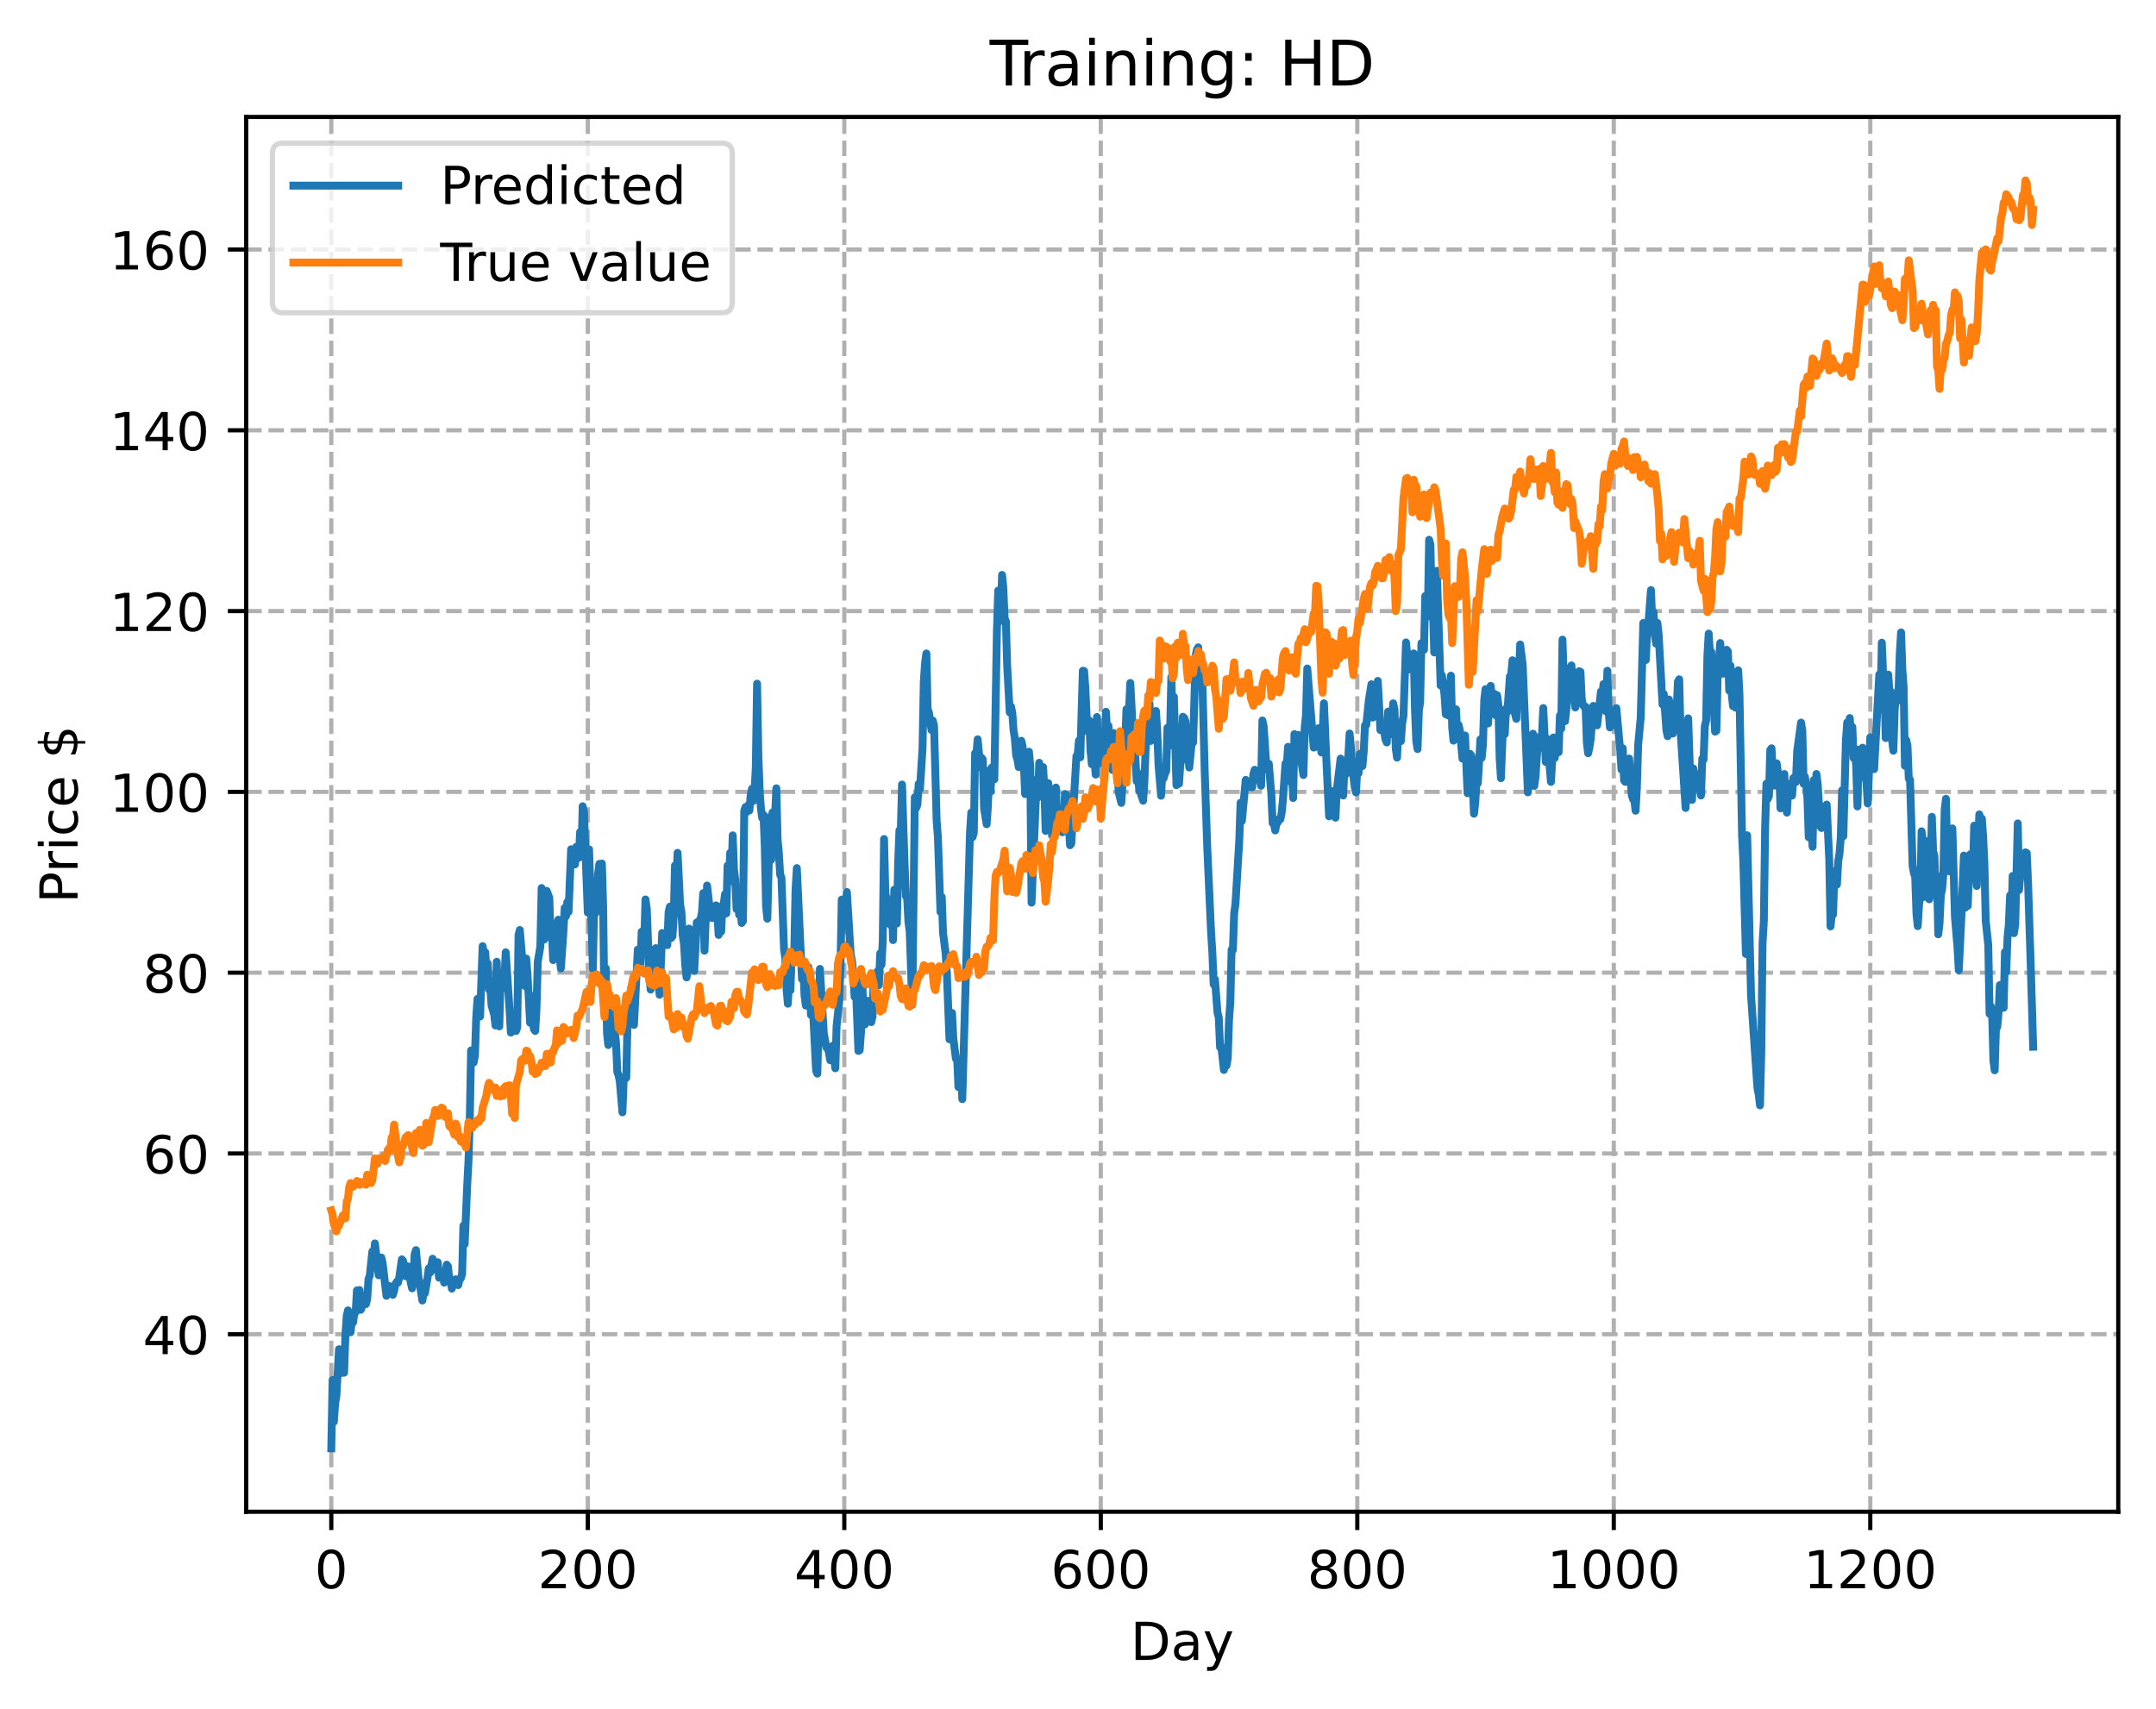 <?xml version="1.0" encoding="utf-8" standalone="no"?>
<!DOCTYPE svg PUBLIC "-//W3C//DTD SVG 1.1//EN"
  "http://www.w3.org/Graphics/SVG/1.1/DTD/svg11.dtd">
<!-- Created with matplotlib (https://matplotlib.org/) -->
<svg height="325.986pt" version="1.1" viewBox="0 0 411.286 325.986" width="411.286pt" xmlns="http://www.w3.org/2000/svg" xmlns:xlink="http://www.w3.org/1999/xlink">
 <defs>
  <style type="text/css">
*{stroke-linecap:butt;stroke-linejoin:round;}
  </style>
 </defs>
 <g id="figure_1">
  <g id="patch_1">
   <path d="M 0 325.986 
L 411.286 325.986 
L 411.286 0 
L 0 0 
z
" style="fill:#ffffff;"/>
  </g>
  <g id="axes_1">
   <g id="patch_2">
    <path d="M 46.966 288.43 
L 404.086 288.43 
L 404.086 22.318 
L 46.966 22.318 
z
" style="fill:#ffffff;"/>
   </g>
   <g id="matplotlib.axis_1">
    <g id="xtick_1">
     <g id="line2d_1">
      <path clip-path="url(#p1793d82f9f)" d="M 63.198 288.43 
L 63.198 22.318 
" style="fill:none;stroke:#b0b0b0;stroke-dasharray:2.96,1.28;stroke-dashoffset:0;stroke-width:0.8;"/>
     </g>
     <g id="line2d_2">
      <defs>
       <path d="M 0 0 
L 0 3.5 
" id="md1a8b1b189" style="stroke:#000000;stroke-width:0.8;"/>
      </defs>
      <g>
       <use style="stroke:#000000;stroke-width:0.8;" x="63.198" xlink:href="#md1a8b1b189" y="288.43"/>
      </g>
     </g>
     <g id="text_1">
      <!-- 0 -->
      <defs>
       <path d="M 31.781 66.406 
Q 24.172 66.406 20.328 58.906 
Q 16.5 51.422 16.5 36.375 
Q 16.5 21.391 20.328 13.891 
Q 24.172 6.391 31.781 6.391 
Q 39.453 6.391 43.281 13.891 
Q 47.125 21.391 47.125 36.375 
Q 47.125 51.422 43.281 58.906 
Q 39.453 66.406 31.781 66.406 
z
M 31.781 74.219 
Q 44.047 74.219 50.516 64.516 
Q 56.984 54.828 56.984 36.375 
Q 56.984 17.969 50.516 8.266 
Q 44.047 -1.422 31.781 -1.422 
Q 19.531 -1.422 13.062 8.266 
Q 6.594 17.969 6.594 36.375 
Q 6.594 54.828 13.062 64.516 
Q 19.531 74.219 31.781 74.219 
z
" id="DejaVuSans-48"/>
      </defs>
      <g transform="translate(60.017 303.029)scale(0.1 -0.1)">
       <use xlink:href="#DejaVuSans-48"/>
      </g>
     </g>
    </g>
    <g id="xtick_2">
     <g id="line2d_3">
      <path clip-path="url(#p1793d82f9f)" d="M 112.129 288.43 
L 112.129 22.318 
" style="fill:none;stroke:#b0b0b0;stroke-dasharray:2.96,1.28;stroke-dashoffset:0;stroke-width:0.8;"/>
     </g>
     <g id="line2d_4">
      <g>
       <use style="stroke:#000000;stroke-width:0.8;" x="112.129" xlink:href="#md1a8b1b189" y="288.43"/>
      </g>
     </g>
     <g id="text_2">
      <!-- 200 -->
      <defs>
       <path d="M 19.188 8.297 
L 53.609 8.297 
L 53.609 0 
L 7.328 0 
L 7.328 8.297 
Q 12.938 14.109 22.625 23.891 
Q 32.328 33.688 34.812 36.531 
Q 39.547 41.844 41.422 45.531 
Q 43.312 49.219 43.312 52.781 
Q 43.312 58.594 39.234 62.25 
Q 35.156 65.922 28.609 65.922 
Q 23.969 65.922 18.812 64.312 
Q 13.672 62.703 7.812 59.422 
L 7.812 69.391 
Q 13.766 71.781 18.938 73 
Q 24.125 74.219 28.422 74.219 
Q 39.75 74.219 46.484 68.547 
Q 53.219 62.891 53.219 53.422 
Q 53.219 48.922 51.531 44.891 
Q 49.859 40.875 45.406 35.406 
Q 44.188 33.984 37.641 27.219 
Q 31.109 20.453 19.188 8.297 
z
" id="DejaVuSans-50"/>
      </defs>
      <g transform="translate(102.585 303.029)scale(0.1 -0.1)">
       <use xlink:href="#DejaVuSans-50"/>
       <use x="63.623" xlink:href="#DejaVuSans-48"/>
       <use x="127.246" xlink:href="#DejaVuSans-48"/>
      </g>
     </g>
    </g>
    <g id="xtick_3">
     <g id="line2d_5">
      <path clip-path="url(#p1793d82f9f)" d="M 161.06 288.43 
L 161.06 22.318 
" style="fill:none;stroke:#b0b0b0;stroke-dasharray:2.96,1.28;stroke-dashoffset:0;stroke-width:0.8;"/>
     </g>
     <g id="line2d_6">
      <g>
       <use style="stroke:#000000;stroke-width:0.8;" x="161.06" xlink:href="#md1a8b1b189" y="288.43"/>
      </g>
     </g>
     <g id="text_3">
      <!-- 400 -->
      <defs>
       <path d="M 37.797 64.312 
L 12.891 25.391 
L 37.797 25.391 
z
M 35.203 72.906 
L 47.609 72.906 
L 47.609 25.391 
L 58.016 25.391 
L 58.016 17.188 
L 47.609 17.188 
L 47.609 0 
L 37.797 0 
L 37.797 17.188 
L 4.891 17.188 
L 4.891 26.703 
z
" id="DejaVuSans-52"/>
      </defs>
      <g transform="translate(151.516 303.029)scale(0.1 -0.1)">
       <use xlink:href="#DejaVuSans-52"/>
       <use x="63.623" xlink:href="#DejaVuSans-48"/>
       <use x="127.246" xlink:href="#DejaVuSans-48"/>
      </g>
     </g>
    </g>
    <g id="xtick_4">
     <g id="line2d_7">
      <path clip-path="url(#p1793d82f9f)" d="M 209.99 288.43 
L 209.99 22.318 
" style="fill:none;stroke:#b0b0b0;stroke-dasharray:2.96,1.28;stroke-dashoffset:0;stroke-width:0.8;"/>
     </g>
     <g id="line2d_8">
      <g>
       <use style="stroke:#000000;stroke-width:0.8;" x="209.99" xlink:href="#md1a8b1b189" y="288.43"/>
      </g>
     </g>
     <g id="text_4">
      <!-- 600 -->
      <defs>
       <path d="M 33.016 40.375 
Q 26.375 40.375 22.484 35.828 
Q 18.609 31.297 18.609 23.391 
Q 18.609 15.531 22.484 10.953 
Q 26.375 6.391 33.016 6.391 
Q 39.656 6.391 43.531 10.953 
Q 47.406 15.531 47.406 23.391 
Q 47.406 31.297 43.531 35.828 
Q 39.656 40.375 33.016 40.375 
z
M 52.594 71.297 
L 52.594 62.312 
Q 48.875 64.062 45.094 64.984 
Q 41.312 65.922 37.594 65.922 
Q 27.828 65.922 22.672 59.328 
Q 17.531 52.734 16.797 39.406 
Q 19.672 43.656 24.016 45.922 
Q 28.375 48.188 33.594 48.188 
Q 44.578 48.188 50.953 41.516 
Q 57.328 34.859 57.328 23.391 
Q 57.328 12.156 50.688 5.359 
Q 44.047 -1.422 33.016 -1.422 
Q 20.359 -1.422 13.672 8.266 
Q 6.984 17.969 6.984 36.375 
Q 6.984 53.656 15.188 63.938 
Q 23.391 74.219 37.203 74.219 
Q 40.922 74.219 44.703 73.484 
Q 48.484 72.75 52.594 71.297 
z
" id="DejaVuSans-54"/>
      </defs>
      <g transform="translate(200.446 303.029)scale(0.1 -0.1)">
       <use xlink:href="#DejaVuSans-54"/>
       <use x="63.623" xlink:href="#DejaVuSans-48"/>
       <use x="127.246" xlink:href="#DejaVuSans-48"/>
      </g>
     </g>
    </g>
    <g id="xtick_5">
     <g id="line2d_9">
      <path clip-path="url(#p1793d82f9f)" d="M 258.921 288.43 
L 258.921 22.318 
" style="fill:none;stroke:#b0b0b0;stroke-dasharray:2.96,1.28;stroke-dashoffset:0;stroke-width:0.8;"/>
     </g>
     <g id="line2d_10">
      <g>
       <use style="stroke:#000000;stroke-width:0.8;" x="258.921" xlink:href="#md1a8b1b189" y="288.43"/>
      </g>
     </g>
     <g id="text_5">
      <!-- 800 -->
      <defs>
       <path d="M 31.781 34.625 
Q 24.75 34.625 20.719 30.859 
Q 16.703 27.094 16.703 20.516 
Q 16.703 13.922 20.719 10.156 
Q 24.75 6.391 31.781 6.391 
Q 38.812 6.391 42.859 10.172 
Q 46.922 13.969 46.922 20.516 
Q 46.922 27.094 42.891 30.859 
Q 38.875 34.625 31.781 34.625 
z
M 21.922 38.812 
Q 15.578 40.375 12.031 44.719 
Q 8.5 49.078 8.5 55.328 
Q 8.5 64.062 14.719 69.141 
Q 20.953 74.219 31.781 74.219 
Q 42.672 74.219 48.875 69.141 
Q 55.078 64.062 55.078 55.328 
Q 55.078 49.078 51.531 44.719 
Q 48 40.375 41.703 38.812 
Q 48.828 37.156 52.797 32.312 
Q 56.781 27.484 56.781 20.516 
Q 56.781 9.906 50.312 4.234 
Q 43.844 -1.422 31.781 -1.422 
Q 19.734 -1.422 13.25 4.234 
Q 6.781 9.906 6.781 20.516 
Q 6.781 27.484 10.781 32.312 
Q 14.797 37.156 21.922 38.812 
z
M 18.312 54.391 
Q 18.312 48.734 21.844 45.562 
Q 25.391 42.391 31.781 42.391 
Q 38.141 42.391 41.719 45.562 
Q 45.312 48.734 45.312 54.391 
Q 45.312 60.062 41.719 63.234 
Q 38.141 66.406 31.781 66.406 
Q 25.391 66.406 21.844 63.234 
Q 18.312 60.062 18.312 54.391 
z
" id="DejaVuSans-56"/>
      </defs>
      <g transform="translate(249.377 303.029)scale(0.1 -0.1)">
       <use xlink:href="#DejaVuSans-56"/>
       <use x="63.623" xlink:href="#DejaVuSans-48"/>
       <use x="127.246" xlink:href="#DejaVuSans-48"/>
      </g>
     </g>
    </g>
    <g id="xtick_6">
     <g id="line2d_11">
      <path clip-path="url(#p1793d82f9f)" d="M 307.851 288.43 
L 307.851 22.318 
" style="fill:none;stroke:#b0b0b0;stroke-dasharray:2.96,1.28;stroke-dashoffset:0;stroke-width:0.8;"/>
     </g>
     <g id="line2d_12">
      <g>
       <use style="stroke:#000000;stroke-width:0.8;" x="307.851" xlink:href="#md1a8b1b189" y="288.43"/>
      </g>
     </g>
     <g id="text_6">
      <!-- 1000 -->
      <defs>
       <path d="M 12.406 8.297 
L 28.516 8.297 
L 28.516 63.922 
L 10.984 60.406 
L 10.984 69.391 
L 28.422 72.906 
L 38.281 72.906 
L 38.281 8.297 
L 54.391 8.297 
L 54.391 0 
L 12.406 0 
z
" id="DejaVuSans-49"/>
      </defs>
      <g transform="translate(295.126 303.029)scale(0.1 -0.1)">
       <use xlink:href="#DejaVuSans-49"/>
       <use x="63.623" xlink:href="#DejaVuSans-48"/>
       <use x="127.246" xlink:href="#DejaVuSans-48"/>
       <use x="190.869" xlink:href="#DejaVuSans-48"/>
      </g>
     </g>
    </g>
    <g id="xtick_7">
     <g id="line2d_13">
      <path clip-path="url(#p1793d82f9f)" d="M 356.782 288.43 
L 356.782 22.318 
" style="fill:none;stroke:#b0b0b0;stroke-dasharray:2.96,1.28;stroke-dashoffset:0;stroke-width:0.8;"/>
     </g>
     <g id="line2d_14">
      <g>
       <use style="stroke:#000000;stroke-width:0.8;" x="356.782" xlink:href="#md1a8b1b189" y="288.43"/>
      </g>
     </g>
     <g id="text_7">
      <!-- 1200 -->
      <g transform="translate(344.057 303.029)scale(0.1 -0.1)">
       <use xlink:href="#DejaVuSans-49"/>
       <use x="63.623" xlink:href="#DejaVuSans-50"/>
       <use x="127.246" xlink:href="#DejaVuSans-48"/>
       <use x="190.869" xlink:href="#DejaVuSans-48"/>
      </g>
     </g>
    </g>
    <g id="text_8">
     <!-- Day -->
     <defs>
      <path d="M 19.672 64.797 
L 19.672 8.109 
L 31.594 8.109 
Q 46.688 8.109 53.688 14.938 
Q 60.688 21.781 60.688 36.531 
Q 60.688 51.172 53.688 57.984 
Q 46.688 64.797 31.594 64.797 
z
M 9.812 72.906 
L 30.078 72.906 
Q 51.266 72.906 61.172 64.094 
Q 71.094 55.281 71.094 36.531 
Q 71.094 17.672 61.125 8.828 
Q 51.172 0 30.078 0 
L 9.812 0 
z
" id="DejaVuSans-68"/>
      <path d="M 34.281 27.484 
Q 23.391 27.484 19.188 25 
Q 14.984 22.516 14.984 16.5 
Q 14.984 11.719 18.141 8.906 
Q 21.297 6.109 26.703 6.109 
Q 34.188 6.109 38.703 11.406 
Q 43.219 16.703 43.219 25.484 
L 43.219 27.484 
z
M 52.203 31.203 
L 52.203 0 
L 43.219 0 
L 43.219 8.297 
Q 40.141 3.328 35.547 0.953 
Q 30.953 -1.422 24.312 -1.422 
Q 15.922 -1.422 10.953 3.297 
Q 6 8.016 6 15.922 
Q 6 25.141 12.172 29.828 
Q 18.359 34.516 30.609 34.516 
L 43.219 34.516 
L 43.219 35.406 
Q 43.219 41.609 39.141 45 
Q 35.062 48.391 27.688 48.391 
Q 23 48.391 18.547 47.266 
Q 14.109 46.141 10.016 43.891 
L 10.016 52.203 
Q 14.938 54.109 19.578 55.047 
Q 24.219 56 28.609 56 
Q 40.484 56 46.344 49.844 
Q 52.203 43.703 52.203 31.203 
z
" id="DejaVuSans-97"/>
      <path d="M 32.172 -5.078 
Q 28.375 -14.844 24.75 -17.812 
Q 21.141 -20.797 15.094 -20.797 
L 7.906 -20.797 
L 7.906 -13.281 
L 13.188 -13.281 
Q 16.891 -13.281 18.938 -11.516 
Q 21 -9.766 23.484 -3.219 
L 25.094 0.875 
L 2.984 54.688 
L 12.5 54.688 
L 29.594 11.922 
L 46.688 54.688 
L 56.203 54.688 
z
" id="DejaVuSans-121"/>
     </defs>
     <g transform="translate(215.652 316.707)scale(0.1 -0.1)">
      <use xlink:href="#DejaVuSans-68"/>
      <use x="77.002" xlink:href="#DejaVuSans-97"/>
      <use x="138.281" xlink:href="#DejaVuSans-121"/>
     </g>
    </g>
   </g>
   <g id="matplotlib.axis_2">
    <g id="ytick_1">
     <g id="line2d_15">
      <path clip-path="url(#p1793d82f9f)" d="M 46.966 254.57 
L 404.086 254.57 
" style="fill:none;stroke:#b0b0b0;stroke-dasharray:2.96,1.28;stroke-dashoffset:0;stroke-width:0.8;"/>
     </g>
     <g id="line2d_16">
      <defs>
       <path d="M 0 0 
L -3.5 0 
" id="m478aae60e5" style="stroke:#000000;stroke-width:0.8;"/>
      </defs>
      <g>
       <use style="stroke:#000000;stroke-width:0.8;" x="46.966" xlink:href="#m478aae60e5" y="254.57"/>
      </g>
     </g>
     <g id="text_9">
      <!-- 40 -->
      <g transform="translate(27.241 258.369)scale(0.1 -0.1)">
       <use xlink:href="#DejaVuSans-52"/>
       <use x="63.623" xlink:href="#DejaVuSans-48"/>
      </g>
     </g>
    </g>
    <g id="ytick_2">
     <g id="line2d_17">
      <path clip-path="url(#p1793d82f9f)" d="M 46.966 220.076 
L 404.086 220.076 
" style="fill:none;stroke:#b0b0b0;stroke-dasharray:2.96,1.28;stroke-dashoffset:0;stroke-width:0.8;"/>
     </g>
     <g id="line2d_18">
      <g>
       <use style="stroke:#000000;stroke-width:0.8;" x="46.966" xlink:href="#m478aae60e5" y="220.076"/>
      </g>
     </g>
     <g id="text_10">
      <!-- 60 -->
      <g transform="translate(27.241 223.876)scale(0.1 -0.1)">
       <use xlink:href="#DejaVuSans-54"/>
       <use x="63.623" xlink:href="#DejaVuSans-48"/>
      </g>
     </g>
    </g>
    <g id="ytick_3">
     <g id="line2d_19">
      <path clip-path="url(#p1793d82f9f)" d="M 46.966 185.583 
L 404.086 185.583 
" style="fill:none;stroke:#b0b0b0;stroke-dasharray:2.96,1.28;stroke-dashoffset:0;stroke-width:0.8;"/>
     </g>
     <g id="line2d_20">
      <g>
       <use style="stroke:#000000;stroke-width:0.8;" x="46.966" xlink:href="#m478aae60e5" y="185.583"/>
      </g>
     </g>
     <g id="text_11">
      <!-- 80 -->
      <g transform="translate(27.241 189.382)scale(0.1 -0.1)">
       <use xlink:href="#DejaVuSans-56"/>
       <use x="63.623" xlink:href="#DejaVuSans-48"/>
      </g>
     </g>
    </g>
    <g id="ytick_4">
     <g id="line2d_21">
      <path clip-path="url(#p1793d82f9f)" d="M 46.966 151.089 
L 404.086 151.089 
" style="fill:none;stroke:#b0b0b0;stroke-dasharray:2.96,1.28;stroke-dashoffset:0;stroke-width:0.8;"/>
     </g>
     <g id="line2d_22">
      <g>
       <use style="stroke:#000000;stroke-width:0.8;" x="46.966" xlink:href="#m478aae60e5" y="151.089"/>
      </g>
     </g>
     <g id="text_12">
      <!-- 100 -->
      <g transform="translate(20.878 154.888)scale(0.1 -0.1)">
       <use xlink:href="#DejaVuSans-49"/>
       <use x="63.623" xlink:href="#DejaVuSans-48"/>
       <use x="127.246" xlink:href="#DejaVuSans-48"/>
      </g>
     </g>
    </g>
    <g id="ytick_5">
     <g id="line2d_23">
      <path clip-path="url(#p1793d82f9f)" d="M 46.966 116.595 
L 404.086 116.595 
" style="fill:none;stroke:#b0b0b0;stroke-dasharray:2.96,1.28;stroke-dashoffset:0;stroke-width:0.8;"/>
     </g>
     <g id="line2d_24">
      <g>
       <use style="stroke:#000000;stroke-width:0.8;" x="46.966" xlink:href="#m478aae60e5" y="116.595"/>
      </g>
     </g>
     <g id="text_13">
      <!-- 120 -->
      <g transform="translate(20.878 120.395)scale(0.1 -0.1)">
       <use xlink:href="#DejaVuSans-49"/>
       <use x="63.623" xlink:href="#DejaVuSans-50"/>
       <use x="127.246" xlink:href="#DejaVuSans-48"/>
      </g>
     </g>
    </g>
    <g id="ytick_6">
     <g id="line2d_25">
      <path clip-path="url(#p1793d82f9f)" d="M 46.966 82.102 
L 404.086 82.102 
" style="fill:none;stroke:#b0b0b0;stroke-dasharray:2.96,1.28;stroke-dashoffset:0;stroke-width:0.8;"/>
     </g>
     <g id="line2d_26">
      <g>
       <use style="stroke:#000000;stroke-width:0.8;" x="46.966" xlink:href="#m478aae60e5" y="82.102"/>
      </g>
     </g>
     <g id="text_14">
      <!-- 140 -->
      <g transform="translate(20.878 85.901)scale(0.1 -0.1)">
       <use xlink:href="#DejaVuSans-49"/>
       <use x="63.623" xlink:href="#DejaVuSans-52"/>
       <use x="127.246" xlink:href="#DejaVuSans-48"/>
      </g>
     </g>
    </g>
    <g id="ytick_7">
     <g id="line2d_27">
      <path clip-path="url(#p1793d82f9f)" d="M 46.966 47.608 
L 404.086 47.608 
" style="fill:none;stroke:#b0b0b0;stroke-dasharray:2.96,1.28;stroke-dashoffset:0;stroke-width:0.8;"/>
     </g>
     <g id="line2d_28">
      <g>
       <use style="stroke:#000000;stroke-width:0.8;" x="46.966" xlink:href="#m478aae60e5" y="47.608"/>
      </g>
     </g>
     <g id="text_15">
      <!-- 160 -->
      <g transform="translate(20.878 51.407)scale(0.1 -0.1)">
       <use xlink:href="#DejaVuSans-49"/>
       <use x="63.623" xlink:href="#DejaVuSans-54"/>
       <use x="127.246" xlink:href="#DejaVuSans-48"/>
      </g>
     </g>
    </g>
    <g id="text_16">
     <!-- Price $ -->
     <defs>
      <path d="M 19.672 64.797 
L 19.672 37.406 
L 32.078 37.406 
Q 38.969 37.406 42.719 40.969 
Q 46.484 44.531 46.484 51.125 
Q 46.484 57.672 42.719 61.234 
Q 38.969 64.797 32.078 64.797 
z
M 9.812 72.906 
L 32.078 72.906 
Q 44.344 72.906 50.609 67.359 
Q 56.891 61.812 56.891 51.125 
Q 56.891 40.328 50.609 34.812 
Q 44.344 29.297 32.078 29.297 
L 19.672 29.297 
L 19.672 0 
L 9.812 0 
z
" id="DejaVuSans-80"/>
      <path d="M 41.109 46.297 
Q 39.594 47.172 37.812 47.578 
Q 36.031 48 33.891 48 
Q 26.266 48 22.188 43.047 
Q 18.109 38.094 18.109 28.812 
L 18.109 0 
L 9.078 0 
L 9.078 54.688 
L 18.109 54.688 
L 18.109 46.188 
Q 20.953 51.172 25.484 53.578 
Q 30.031 56 36.531 56 
Q 37.453 56 38.578 55.875 
Q 39.703 55.766 41.062 55.516 
z
" id="DejaVuSans-114"/>
      <path d="M 9.422 54.688 
L 18.406 54.688 
L 18.406 0 
L 9.422 0 
z
M 9.422 75.984 
L 18.406 75.984 
L 18.406 64.594 
L 9.422 64.594 
z
" id="DejaVuSans-105"/>
      <path d="M 48.781 52.594 
L 48.781 44.188 
Q 44.969 46.297 41.141 47.344 
Q 37.312 48.391 33.406 48.391 
Q 24.656 48.391 19.812 42.844 
Q 14.984 37.312 14.984 27.297 
Q 14.984 17.281 19.812 11.734 
Q 24.656 6.203 33.406 6.203 
Q 37.312 6.203 41.141 7.25 
Q 44.969 8.297 48.781 10.406 
L 48.781 2.094 
Q 45.016 0.344 40.984 -0.531 
Q 36.969 -1.422 32.422 -1.422 
Q 20.062 -1.422 12.781 6.344 
Q 5.516 14.109 5.516 27.297 
Q 5.516 40.672 12.859 48.328 
Q 20.219 56 33.016 56 
Q 37.156 56 41.109 55.141 
Q 45.062 54.297 48.781 52.594 
z
" id="DejaVuSans-99"/>
      <path d="M 56.203 29.594 
L 56.203 25.203 
L 14.891 25.203 
Q 15.484 15.922 20.484 11.062 
Q 25.484 6.203 34.422 6.203 
Q 39.594 6.203 44.453 7.469 
Q 49.312 8.734 54.109 11.281 
L 54.109 2.781 
Q 49.266 0.734 44.188 -0.344 
Q 39.109 -1.422 33.891 -1.422 
Q 20.797 -1.422 13.156 6.188 
Q 5.516 13.812 5.516 26.812 
Q 5.516 40.234 12.766 48.109 
Q 20.016 56 32.328 56 
Q 43.359 56 49.781 48.891 
Q 56.203 41.797 56.203 29.594 
z
M 47.219 32.234 
Q 47.125 39.594 43.094 43.984 
Q 39.062 48.391 32.422 48.391 
Q 24.906 48.391 20.391 44.141 
Q 15.875 39.891 15.188 32.172 
z
" id="DejaVuSans-101"/>
      <path id="DejaVuSans-32"/>
      <path d="M 33.797 -14.703 
L 28.906 -14.703 
L 28.859 0 
Q 23.734 0.094 18.609 1.188 
Q 13.484 2.297 8.297 4.5 
L 8.297 13.281 
Q 13.281 10.156 18.375 8.562 
Q 23.484 6.984 28.906 6.938 
L 28.906 29.203 
Q 18.109 30.953 13.203 35.156 
Q 8.297 39.359 8.297 46.688 
Q 8.297 54.641 13.625 59.219 
Q 18.953 63.812 28.906 64.5 
L 28.906 75.984 
L 33.797 75.984 
L 33.797 64.656 
Q 38.328 64.453 42.578 63.688 
Q 46.828 62.938 50.875 61.625 
L 50.875 53.078 
Q 46.828 55.125 42.547 56.25 
Q 38.281 57.375 33.797 57.562 
L 33.797 36.719 
Q 44.875 35.016 50.094 30.609 
Q 55.328 26.219 55.328 18.609 
Q 55.328 10.359 49.781 5.594 
Q 44.234 0.828 33.797 0.094 
z
M 28.906 37.594 
L 28.906 57.625 
Q 23.25 56.984 20.266 54.391 
Q 17.281 51.812 17.281 47.516 
Q 17.281 43.312 20.031 40.969 
Q 22.797 38.625 28.906 37.594 
z
M 33.797 28.219 
L 33.797 7.078 
Q 39.984 7.906 43.141 10.594 
Q 46.297 13.281 46.297 17.672 
Q 46.297 21.969 43.281 24.5 
Q 40.281 27.047 33.797 28.219 
z
" id="DejaVuSans-36"/>
     </defs>
     <g transform="translate(14.798 172.342)rotate(-90)scale(0.1 -0.1)">
      <use xlink:href="#DejaVuSans-80"/>
      <use x="58.553" xlink:href="#DejaVuSans-114"/>
      <use x="99.666" xlink:href="#DejaVuSans-105"/>
      <use x="127.449" xlink:href="#DejaVuSans-99"/>
      <use x="182.43" xlink:href="#DejaVuSans-101"/>
      <use x="243.953" xlink:href="#DejaVuSans-32"/>
      <use x="275.74" xlink:href="#DejaVuSans-36"/>
     </g>
    </g>
   </g>
   <g id="line2d_29">
    <path clip-path="url(#p1793d82f9f)" d="M 63.198 276.334 
L 63.443 263.285 
L 63.688 271.276 
L 63.932 267.782 
L 64.177 266.273 
L 64.666 257.422 
L 65.156 261.961 
L 65.4 259.813 
L 65.645 261.91 
L 65.89 254.844 
L 66.134 251.131 
L 66.379 250.005 
L 66.623 251.329 
L 66.868 254.194 
L 67.113 252.026 
L 67.357 252.317 
L 67.602 250.439 
L 67.847 250.366 
L 68.091 246.204 
L 68.336 248.738 
L 68.581 246.129 
L 68.825 249.899 
L 69.07 249.312 
L 69.315 247.739 
L 69.559 248.743 
L 69.804 248.819 
L 70.049 247.848 
L 70.293 244.044 
L 70.538 243.405 
L 71.027 238.757 
L 71.272 240.67 
L 71.517 237.231 
L 72.251 243.321 
L 72.495 240.973 
L 72.74 239.925 
L 72.984 240.921 
L 73.718 247.236 
L 73.963 245.283 
L 74.452 245.442 
L 74.697 246.65 
L 74.942 247.051 
L 75.186 246.227 
L 75.431 245.013 
L 75.676 244.574 
L 75.92 244.722 
L 76.165 243.734 
L 76.654 240.274 
L 76.899 240.574 
L 77.388 243.511 
L 77.633 241.552 
L 77.878 241.662 
L 78.367 244.776 
L 78.611 245.81 
L 78.856 243.443 
L 79.101 239.299 
L 79.345 238.511 
L 79.835 243.785 
L 80.079 244.991 
L 80.569 248.133 
L 80.813 246.56 
L 81.058 246.747 
L 81.547 243.862 
L 81.792 241.988 
L 82.037 242.819 
L 82.526 240.159 
L 82.771 240.641 
L 83.015 242.255 
L 83.26 241.149 
L 83.505 240.833 
L 83.749 243.777 
L 83.994 243.096 
L 84.239 243.062 
L 84.483 243.521 
L 84.728 244.726 
L 85.217 241.29 
L 85.462 241.62 
L 85.706 244.198 
L 85.951 244.484 
L 86.196 245.864 
L 86.685 244.181 
L 86.93 244.085 
L 87.174 245.105 
L 87.419 245.188 
L 87.664 244.101 
L 87.908 243.902 
L 88.153 243.062 
L 88.398 233.847 
L 88.642 237.376 
L 89.132 226.047 
L 89.376 221.374 
L 89.621 213.27 
L 89.866 200.416 
L 90.11 200.548 
L 90.355 202.725 
L 90.599 201.45 
L 90.844 194.174 
L 91.089 190.582 
L 91.333 191.548 
L 91.578 193.953 
L 92.067 180.511 
L 92.312 181.974 
L 92.557 181.674 
L 92.801 184.837 
L 93.046 183.811 
L 93.291 188.793 
L 93.535 188.59 
L 93.78 191.892 
L 94.269 193.535 
L 94.514 195.664 
L 94.759 183.49 
L 95.003 191.757 
L 95.248 195.828 
L 95.493 186.483 
L 95.737 188.627 
L 95.982 187.365 
L 96.227 186.838 
L 96.471 181.695 
L 97.205 192.627 
L 97.45 197.012 
L 97.694 193.834 
L 98.184 195.523 
L 98.428 196.714 
L 98.673 196.027 
L 98.918 178.387 
L 99.162 177.44 
L 99.896 186.136 
L 100.141 188.134 
L 100.386 182.886 
L 100.63 185.926 
L 101.12 195.139 
L 101.364 190.021 
L 101.609 194.529 
L 101.854 196.367 
L 102.098 196.701 
L 102.343 192.518 
L 102.587 183.491 
L 103.077 180.616 
L 103.321 169.428 
L 103.566 173.07 
L 103.811 179.265 
L 104.055 170.42 
L 104.3 169.978 
L 104.789 171.302 
L 105.034 178.869 
L 105.279 177.723 
L 105.523 183.184 
L 105.768 176.237 
L 106.013 177.593 
L 106.257 182.676 
L 106.502 175.476 
L 106.747 182.335 
L 106.991 184.785 
L 107.481 177.756 
L 107.725 173.217 
L 107.97 174.82 
L 108.215 172.12 
L 108.459 173.972 
L 108.948 162.038 
L 109.193 163.824 
L 109.438 164.023 
L 109.682 164.934 
L 109.927 161.581 
L 110.416 163.672 
L 110.661 158.749 
L 110.906 163.38 
L 111.15 153.823 
L 111.395 154.843 
L 112.129 174.116 
L 112.374 162.043 
L 113.108 184.888 
L 113.352 171.174 
L 113.597 174.232 
L 113.842 173.28 
L 114.086 166.766 
L 114.331 164.817 
L 114.575 166.217 
L 114.82 164.758 
L 115.065 173.078 
L 115.309 193.332 
L 115.554 184.721 
L 115.799 197.203 
L 116.043 199.391 
L 116.288 191.164 
L 116.533 190.97 
L 116.777 193.785 
L 117.267 196.494 
L 117.511 198.967 
L 117.756 204.52 
L 118.001 205.156 
L 118.245 206.433 
L 118.735 212.221 
L 118.979 205.801 
L 119.224 205.85 
L 119.469 205.66 
L 119.713 194.687 
L 120.447 188.27 
L 120.692 194.692 
L 120.936 195.548 
L 121.67 181.18 
L 122.16 184.597 
L 122.404 177.767 
L 122.649 177.64 
L 122.894 179.558 
L 123.138 171.61 
L 123.383 173.418 
L 123.872 186.064 
L 124.117 188.815 
L 124.362 182.872 
L 124.606 183.508 
L 124.851 185.558 
L 125.096 180.896 
L 125.34 187.577 
L 125.585 187.493 
L 125.83 189.79 
L 126.319 178.013 
L 126.563 180.013 
L 126.808 179.942 
L 127.053 180.245 
L 127.297 180.331 
L 127.542 174.024 
L 127.787 172.978 
L 128.031 178.971 
L 128.276 178.659 
L 128.521 174.842 
L 128.765 165.132 
L 129.01 169.268 
L 129.255 162.712 
L 129.744 172.592 
L 129.989 173.948 
L 130.233 178.48 
L 130.478 180.044 
L 130.723 184.255 
L 130.967 186.49 
L 131.212 184.851 
L 131.457 177.165 
L 132.435 185.238 
L 132.924 175.999 
L 133.169 176.631 
L 133.414 175.645 
L 133.658 175.242 
L 133.903 174.103 
L 134.148 170.414 
L 134.392 181.389 
L 134.882 168.951 
L 135.371 173.199 
L 135.86 175.17 
L 136.105 173.246 
L 136.35 173.639 
L 136.594 172.737 
L 136.839 174.137 
L 137.084 178.385 
L 137.328 174.447 
L 137.573 177.749 
L 137.818 172.759 
L 138.062 172.465 
L 138.307 170.615 
L 138.551 174.288 
L 138.796 165.17 
L 139.041 168.252 
L 139.285 162.725 
L 139.53 166.877 
L 139.775 159.382 
L 140.019 165.861 
L 140.264 167.902 
L 140.509 173.467 
L 140.753 170.879 
L 140.998 174.555 
L 141.243 173.291 
L 141.487 176.102 
L 141.732 175.746 
L 141.977 154.634 
L 142.221 153.978 
L 142.466 154.909 
L 142.711 153.68 
L 142.955 154.639 
L 143.2 151.744 
L 143.445 150.491 
L 143.689 152.816 
L 143.934 151.1 
L 144.178 146.397 
L 144.423 130.435 
L 144.668 144.183 
L 144.912 150.845 
L 145.157 154.247 
L 145.402 156.059 
L 145.646 155.457 
L 145.891 161.471 
L 146.136 172.88 
L 146.38 175.284 
L 146.87 155.874 
L 147.114 164.065 
L 147.359 155.011 
L 147.604 161.272 
L 148.093 150.404 
L 148.338 160.188 
L 148.582 162.823 
L 148.827 166.89 
L 149.072 167.443 
L 149.561 181.083 
L 149.806 182.816 
L 150.05 188.765 
L 150.295 191.51 
L 150.539 186.979 
L 150.784 188.942 
L 151.029 181.615 
L 151.273 182.013 
L 151.518 181.427 
L 151.763 169.657 
L 152.007 165.625 
L 152.986 186.797 
L 153.231 184.956 
L 153.475 189.947 
L 153.72 191.865 
L 153.965 186.734 
L 154.209 184.536 
L 154.454 186.76 
L 154.699 193.642 
L 154.943 189.779 
L 155.677 204.262 
L 155.922 204.855 
L 156.411 184.858 
L 157.145 197.124 
L 157.634 199.865 
L 157.879 199.829 
L 158.124 200.795 
L 158.368 202.277 
L 158.613 202.309 
L 158.858 199.519 
L 159.347 203.823 
L 159.592 195.761 
L 160.081 191.185 
L 160.326 184.871 
L 160.57 171.637 
L 161.06 175.458 
L 161.549 170.184 
L 162.283 182.067 
L 162.527 183.308 
L 162.772 185.696 
L 163.017 190.197 
L 163.261 187.966 
L 163.751 200.515 
L 163.995 200.381 
L 164.24 197.047 
L 164.485 186.816 
L 164.729 194.795 
L 164.974 195.474 
L 165.463 190.934 
L 165.708 193.737 
L 165.953 193.367 
L 166.197 195.02 
L 166.442 193.982 
L 166.687 186.103 
L 166.931 185.726 
L 167.176 186.451 
L 167.421 185.31 
L 167.665 187.957 
L 167.91 181.893 
L 168.154 184.067 
L 168.399 179.509 
L 168.644 160.079 
L 168.888 170.409 
L 169.133 171.596 
L 169.378 175.467 
L 169.622 174.337 
L 169.867 176.466 
L 170.112 171.653 
L 170.356 179.369 
L 170.601 169.743 
L 171.09 176.203 
L 171.335 164.438 
L 171.58 158.412 
L 171.824 159.207 
L 172.069 149.683 
L 172.558 164.837 
L 172.803 170.969 
L 173.048 171.254 
L 173.292 175.86 
L 173.537 177.719 
L 174.026 191.728 
L 174.515 152.112 
L 174.76 154.173 
L 175.005 153.587 
L 175.249 149.553 
L 175.494 150.527 
L 175.983 142.835 
L 176.228 130.094 
L 176.473 126.447 
L 176.717 124.678 
L 176.962 135.398 
L 177.207 135.922 
L 177.696 139.293 
L 177.941 137.479 
L 178.185 138.484 
L 178.675 156.538 
L 178.919 159.729 
L 179.409 174.002 
L 179.653 171.136 
L 179.898 178.006 
L 180.387 181.84 
L 180.632 185.84 
L 181.121 198.293 
L 181.61 193.251 
L 181.855 198.067 
L 182.344 201.98 
L 182.589 202.036 
L 182.834 207.406 
L 183.078 203.125 
L 183.323 203.553 
L 183.568 209.714 
L 185.036 158.968 
L 185.28 155.042 
L 185.525 159.727 
L 185.77 158.86 
L 186.014 143.703 
L 186.259 143.9 
L 186.503 141.055 
L 186.993 146.401 
L 187.237 144.561 
L 187.482 144.894 
L 187.727 154.267 
L 188.216 157.267 
L 188.461 153.707 
L 188.705 146.988 
L 188.95 151.075 
L 189.195 146.438 
L 189.439 147.281 
L 189.684 148.687 
L 190.173 120.482 
L 190.418 112.672 
L 190.663 112.762 
L 190.907 118.48 
L 191.152 109.69 
L 191.397 112.109 
L 191.641 117.955 
L 191.886 118.568 
L 192.13 126.975 
L 192.62 135.924 
L 192.864 134.809 
L 193.109 136.03 
L 193.354 139.375 
L 193.598 140.905 
L 193.843 144.135 
L 194.088 144.876 
L 194.332 146.366 
L 194.822 141.333 
L 195.066 142.337 
L 195.311 145.74 
L 195.556 151.51 
L 195.8 149.512 
L 196.29 143.42 
L 196.534 146.158 
L 196.779 172.221 
L 197.758 148.717 
L 198.002 152.158 
L 198.247 145.53 
L 198.491 148.284 
L 198.736 148.992 
L 198.981 146.348 
L 199.225 150.481 
L 199.47 158.528 
L 199.715 152.424 
L 199.959 149.409 
L 200.204 151.542 
L 200.449 151.656 
L 200.693 159.418 
L 200.938 154.022 
L 201.183 153.539 
L 201.427 150.256 
L 201.672 157.274 
L 201.917 155.667 
L 202.161 157.295 
L 202.406 157.171 
L 202.651 158.789 
L 202.895 157.814 
L 203.14 151.481 
L 203.385 151.545 
L 203.629 153.124 
L 204.118 161.268 
L 204.363 160.949 
L 205.342 144.266 
L 205.586 143.904 
L 205.831 141.283 
L 206.076 144.502 
L 206.565 127.966 
L 206.81 128.029 
L 207.054 131.391 
L 207.299 136.967 
L 207.544 139.611 
L 207.788 137.461 
L 208.033 143.223 
L 208.278 145.823 
L 208.522 141.396 
L 209.012 147.791 
L 209.256 136.8 
L 209.501 141.833 
L 209.746 142.409 
L 209.99 142.642 
L 210.235 143.487 
L 210.479 145.84 
L 210.724 143.951 
L 210.969 135.798 
L 211.213 139.786 
L 211.458 138.473 
L 211.703 143.849 
L 212.192 146.898 
L 212.437 139.859 
L 212.926 143.08 
L 213.415 151.199 
L 213.905 153.193 
L 214.149 149.453 
L 214.394 148.856 
L 214.883 135.311 
L 215.128 140.594 
L 215.617 130.302 
L 216.106 139.449 
L 216.351 140.488 
L 216.84 149.054 
L 217.085 147.499 
L 217.33 150.885 
L 217.574 151.226 
L 218.064 152.775 
L 218.308 149.13 
L 218.553 142.719 
L 219.042 138.355 
L 219.287 134.293 
L 219.532 141.365 
L 219.776 137.362 
L 220.021 136.894 
L 220.266 137.978 
L 220.51 135.65 
L 220.755 139.377 
L 221 145.912 
L 221.489 151.826 
L 221.734 147.543 
L 221.978 148.5 
L 222.223 147.605 
L 222.467 147.132 
L 222.712 138.854 
L 222.957 142.321 
L 223.201 140.179 
L 223.446 129.173 
L 223.691 137.631 
L 223.935 132.941 
L 224.425 149.802 
L 224.669 141.532 
L 224.914 149.522 
L 225.159 145.896 
L 225.403 144.897 
L 225.648 136.753 
L 225.893 136.967 
L 226.137 137.592 
L 226.871 146.439 
L 227.361 141.35 
L 227.605 141.668 
L 228.094 124.988 
L 228.339 123.901 
L 228.584 123.509 
L 228.828 128.786 
L 229.073 129.83 
L 229.318 128.2 
L 229.807 146.929 
L 230.296 161.623 
L 231.03 177.89 
L 231.275 181.797 
L 231.52 187.818 
L 231.764 186.845 
L 232.254 193.205 
L 232.498 194.16 
L 232.743 199.825 
L 232.988 199.735 
L 233.477 204.137 
L 233.722 202.964 
L 233.966 203.33 
L 234.211 201.928 
L 234.455 194.528 
L 234.7 191.262 
L 234.945 181.194 
L 235.189 181.263 
L 235.434 174.258 
L 235.679 172.467 
L 236.413 160.265 
L 236.657 153.149 
L 236.902 156.658 
L 237.636 148.795 
L 237.881 149.194 
L 238.125 150.047 
L 238.37 150.145 
L 238.615 149.475 
L 238.859 150.22 
L 239.104 147.668 
L 239.349 146.867 
L 239.593 148.208 
L 240.082 147.577 
L 240.572 149.923 
L 240.816 137.466 
L 241.061 138.58 
L 241.55 145.735 
L 241.795 146.871 
L 242.04 145.709 
L 242.529 151.569 
L 242.774 157.062 
L 243.018 157.03 
L 243.263 158.444 
L 243.508 157.136 
L 243.752 156.911 
L 243.997 156.251 
L 244.242 156.326 
L 244.486 155.144 
L 244.731 152.656 
L 245.22 145.69 
L 245.465 146.106 
L 245.709 142.483 
L 246.199 149.15 
L 246.443 146.888 
L 246.688 152.261 
L 246.933 140.061 
L 247.177 142.573 
L 247.422 140.952 
L 247.667 140.206 
L 248.156 144.678 
L 248.645 147.877 
L 248.89 138.758 
L 249.135 136.438 
L 249.379 127.545 
L 250.603 142.638 
L 250.847 142.536 
L 251.092 141.57 
L 251.337 142.01 
L 251.581 138.914 
L 252.07 143.575 
L 252.315 139.888 
L 252.56 134.186 
L 253.049 145.645 
L 253.538 155.761 
L 253.783 152.694 
L 254.028 151.222 
L 254.272 150.924 
L 254.517 151.773 
L 254.762 156.014 
L 255.006 150.756 
L 255.74 144.733 
L 255.985 145.957 
L 256.23 151.777 
L 256.474 146.345 
L 256.719 147.745 
L 257.208 144.312 
L 257.453 139.943 
L 257.697 142.448 
L 257.942 146.282 
L 258.431 150.15 
L 258.676 151.184 
L 258.921 146.418 
L 259.165 147.515 
L 259.41 143.82 
L 259.655 145.787 
L 259.899 146.167 
L 260.144 143.47 
L 260.389 138.385 
L 260.633 138.313 
L 261.123 133.625 
L 261.612 130.553 
L 261.857 136.912 
L 262.101 131.842 
L 262.346 134.327 
L 262.591 134.519 
L 262.835 129.912 
L 263.325 139.294 
L 263.569 138.406 
L 263.814 138.296 
L 264.303 141.097 
L 264.548 141.663 
L 264.792 135.772 
L 265.282 140.071 
L 265.771 134.186 
L 266.016 135.39 
L 266.26 142.816 
L 266.505 144.553 
L 266.75 138.953 
L 266.994 140.907 
L 267.239 141.407 
L 267.484 137.939 
L 267.728 136.606 
L 268.218 122.57 
L 268.707 127.754 
L 268.952 125.408 
L 269.196 126.181 
L 269.441 125.919 
L 269.685 124.664 
L 269.93 135.612 
L 270.175 141.423 
L 270.419 142.919 
L 270.664 135.674 
L 270.909 133.922 
L 271.153 122.714 
L 271.398 122.789 
L 271.643 123.976 
L 271.887 113.712 
L 272.132 116.672 
L 272.377 117.629 
L 272.621 102.982 
L 272.866 103.902 
L 273.111 114.7 
L 273.355 116.146 
L 273.6 124.487 
L 273.845 121.667 
L 274.089 108.899 
L 274.823 130.789 
L 275.068 128.865 
L 275.557 132.574 
L 275.802 136.287 
L 276.046 132.392 
L 276.291 136.508 
L 276.78 128.91 
L 277.025 138.815 
L 277.27 141.315 
L 277.514 137.025 
L 277.759 135.324 
L 278.004 140.568 
L 278.248 138.306 
L 278.493 139.377 
L 278.982 144.748 
L 279.227 144.417 
L 279.472 140.32 
L 279.961 151.347 
L 280.206 149.889 
L 280.45 143.839 
L 280.695 144.205 
L 281.184 155.256 
L 281.429 153.086 
L 281.673 148.886 
L 281.918 149.443 
L 282.407 141.069 
L 282.652 144.598 
L 282.897 141.948 
L 283.141 133.501 
L 283.386 131.474 
L 283.631 136.921 
L 283.875 138.035 
L 284.12 133.248 
L 284.365 130.858 
L 284.609 133.073 
L 284.854 132.487 
L 285.099 132.395 
L 285.343 136.488 
L 285.588 132.633 
L 285.833 134.364 
L 286.077 144.744 
L 286.322 148.476 
L 286.811 136.047 
L 287.056 140.085 
L 287.301 135.163 
L 287.545 135.856 
L 288.034 129.034 
L 288.279 128.778 
L 288.524 125.973 
L 289.013 136.24 
L 289.258 137.154 
L 289.502 129.32 
L 289.747 129.051 
L 289.992 122.97 
L 290.481 126.871 
L 291.46 151.181 
L 291.704 148.961 
L 291.949 140.495 
L 292.194 141.467 
L 292.438 139.985 
L 292.683 149.952 
L 292.928 148.171 
L 293.417 140.726 
L 293.661 140.584 
L 293.906 142.662 
L 294.151 140.4 
L 294.395 135.09 
L 294.885 145.396 
L 295.129 140.97 
L 295.374 141.068 
L 295.619 146.432 
L 295.863 149.186 
L 296.353 140.701 
L 296.597 144.613 
L 296.842 142.097 
L 297.331 143.52 
L 297.576 136.516 
L 297.821 139.047 
L 298.065 122.04 
L 298.555 137.595 
L 298.799 135.308 
L 299.289 129.257 
L 299.533 127.494 
L 299.778 126.952 
L 300.022 132.469 
L 300.267 132.617 
L 300.512 134.992 
L 300.756 132.526 
L 301.001 132.862 
L 301.246 128.054 
L 301.49 128.165 
L 301.735 133.354 
L 301.98 134.542 
L 302.224 134.846 
L 302.469 134.828 
L 302.714 141.709 
L 302.958 143.721 
L 303.203 142.62 
L 303.448 140.984 
L 303.937 134.684 
L 304.182 137.558 
L 304.426 135.38 
L 304.671 138.396 
L 305.405 131.93 
L 305.649 132.924 
L 305.894 130.514 
L 306.139 135.169 
L 306.383 135.751 
L 306.628 127.97 
L 306.873 135.747 
L 307.117 138.799 
L 307.362 135.852 
L 307.607 137.306 
L 307.851 135.7 
L 308.096 138.323 
L 308.341 135.103 
L 309.075 143.158 
L 309.319 146.846 
L 309.564 142.763 
L 309.809 148.893 
L 310.053 149.186 
L 310.298 145.704 
L 310.543 145.931 
L 310.787 144.727 
L 311.277 151.669 
L 311.521 152.48 
L 311.766 152.653 
L 312.01 154.687 
L 312.255 150.368 
L 312.5 142.116 
L 312.989 136.909 
L 313.478 118.853 
L 313.968 125.928 
L 314.212 120.557 
L 314.457 118.891 
L 314.946 112.581 
L 315.191 118.546 
L 315.436 116.769 
L 315.68 121.03 
L 315.925 122.819 
L 316.17 118.844 
L 316.414 121.076 
L 317.148 134.427 
L 317.393 132.418 
L 317.882 139.249 
L 318.127 140.472 
L 318.371 133.458 
L 318.616 135.139 
L 318.861 139.099 
L 319.105 139.963 
L 319.35 134.721 
L 319.839 135.79 
L 320.084 130.046 
L 320.329 129.606 
L 320.573 139.19 
L 321.552 154.157 
L 321.797 149.527 
L 322.041 137.052 
L 322.531 151.528 
L 322.775 152.626 
L 323.02 146.61 
L 323.265 148.334 
L 323.509 148.361 
L 323.754 147.747 
L 323.998 148.509 
L 324.488 151.776 
L 324.732 144.755 
L 324.977 144.926 
L 325.222 138.512 
L 325.466 137.479 
L 325.711 125.055 
L 325.956 120.884 
L 326.2 124.755 
L 326.445 124.355 
L 326.934 135.094 
L 327.179 139.597 
L 327.424 139.439 
L 327.668 128.976 
L 328.158 122.681 
L 328.402 126.834 
L 328.647 128.556 
L 328.892 125.374 
L 329.136 124.39 
L 329.381 123.979 
L 329.625 124.291 
L 329.87 131.751 
L 330.115 127.017 
L 330.359 132.554 
L 330.604 134.748 
L 330.849 130.993 
L 331.093 135.021 
L 331.338 132.79 
L 331.583 127.89 
L 331.827 132.45 
L 332.317 159.391 
L 332.561 164.251 
L 333.051 182.02 
L 333.295 159.369 
L 334.029 189.81 
L 335.252 207.573 
L 335.497 208.836 
L 335.742 210.899 
L 335.986 201.025 
L 336.231 179.998 
L 336.476 175.734 
L 336.72 158.12 
L 336.965 149.516 
L 337.21 152.469 
L 337.454 151.846 
L 337.699 143.114 
L 337.944 142.765 
L 338.188 147.814 
L 338.433 149.892 
L 338.922 145.635 
L 339.167 147.403 
L 339.412 147.714 
L 339.656 154.222 
L 339.901 150.133 
L 340.146 150.469 
L 340.39 147.677 
L 340.635 153.845 
L 340.88 155.044 
L 341.124 150.586 
L 341.369 149.549 
L 341.613 151.13 
L 341.858 151.796 
L 342.103 148.438 
L 342.347 148.299 
L 342.592 149.215 
L 342.837 143.287 
L 343.571 137.868 
L 343.815 139.373 
L 344.06 149.549 
L 344.305 148.207 
L 344.549 149.531 
L 344.794 152.463 
L 345.039 159.744 
L 345.283 156.573 
L 345.528 157.703 
L 345.773 161.567 
L 346.017 148.824 
L 346.262 154.124 
L 346.507 147.668 
L 346.751 149.589 
L 347.24 157.678 
L 347.485 157.986 
L 347.73 153.908 
L 348.219 156.211 
L 348.464 153.501 
L 348.953 164.026 
L 349.198 176.758 
L 349.442 174.49 
L 349.687 174.473 
L 349.932 166.207 
L 350.421 168.788 
L 350.666 164.324 
L 350.91 162.854 
L 351.155 159.811 
L 351.4 150.799 
L 351.644 159.546 
L 352.134 141.171 
L 352.378 137.841 
L 352.623 139.393 
L 352.868 136.998 
L 353.112 140.866 
L 353.357 138.691 
L 353.601 144.64 
L 353.846 143.07 
L 354.091 146.265 
L 354.335 153.87 
L 354.58 143.013 
L 354.825 143.489 
L 355.069 145.334 
L 355.314 142.658 
L 355.559 142.97 
L 355.803 148.365 
L 356.048 149.131 
L 356.293 153.303 
L 356.782 140.676 
L 357.027 142.562 
L 357.271 143.526 
L 357.516 146.751 
L 358.495 128.691 
L 358.739 133.711 
L 358.984 122.618 
L 359.228 128.673 
L 359.473 129.034 
L 359.718 140.815 
L 359.962 140.279 
L 360.207 128.71 
L 360.452 132.182 
L 360.696 131.934 
L 360.941 141.308 
L 361.186 143.24 
L 361.43 135.546 
L 361.675 132.225 
L 361.92 133.785 
L 362.164 132.062 
L 362.409 124.576 
L 362.654 120.663 
L 362.898 127.755 
L 363.143 131.085 
L 363.388 146.115 
L 363.632 141.194 
L 363.877 142.24 
L 364.122 148.544 
L 364.366 148.788 
L 364.856 165.19 
L 365.1 166.565 
L 365.345 167.256 
L 365.589 174.307 
L 365.834 176.706 
L 366.079 172.644 
L 366.323 170.888 
L 366.568 158.605 
L 366.813 160.375 
L 367.057 171.126 
L 367.302 160.441 
L 367.547 163.715 
L 367.791 170.749 
L 368.036 171.583 
L 368.281 166.446 
L 368.525 155.848 
L 368.77 162.365 
L 369.015 163.331 
L 369.259 170.917 
L 369.504 167.099 
L 369.749 178.269 
L 369.993 176.099 
L 370.238 170.798 
L 370.483 169.689 
L 370.727 166.691 
L 370.972 154.434 
L 371.216 152.41 
L 371.461 163.793 
L 371.706 166.202 
L 371.95 166.211 
L 372.195 166.373 
L 372.44 158.051 
L 372.929 174.926 
L 373.418 180.793 
L 373.663 185.139 
L 374.152 175.151 
L 374.642 163.23 
L 374.886 173.178 
L 375.131 168.094 
L 375.376 172.854 
L 375.62 165.705 
L 375.865 162.987 
L 376.354 166.763 
L 376.599 157.535 
L 376.844 165.738 
L 377.088 169.044 
L 377.577 155.375 
L 377.822 165.233 
L 378.067 156.173 
L 378.311 159.688 
L 378.556 164.89 
L 378.801 175.648 
L 379.29 180.298 
L 379.535 193.432 
L 379.779 191.999 
L 380.024 193.422 
L 380.269 202.344 
L 380.513 204.211 
L 380.758 196.094 
L 381.003 195.947 
L 381.247 193.296 
L 381.492 187.947 
L 381.737 190.913 
L 381.981 188.819 
L 382.226 192.277 
L 382.471 181.642 
L 382.715 185.455 
L 382.96 178.892 
L 383.204 176.444 
L 383.449 170.833 
L 383.694 175.95 
L 383.938 167.12 
L 384.183 178.053 
L 384.428 176.459 
L 384.917 157.101 
L 385.162 169.812 
L 385.651 163.856 
L 385.896 163.104 
L 386.14 164.563 
L 386.385 162.623 
L 386.63 162.752 
L 386.874 168.273 
L 387.364 183.406 
L 387.853 199.718 
L 387.853 199.718 
" style="fill:none;stroke:#1f77b4;stroke-linecap:square;stroke-width:1.5;"/>
   </g>
   <g id="line2d_30">
    <path clip-path="url(#p1793d82f9f)" d="M 63.198 230.925 
L 63.443 231.718 
L 63.688 233.563 
L 64.177 234.926 
L 64.422 233.374 
L 64.666 233.874 
L 65.4 231.891 
L 65.645 232.046 
L 65.89 232.46 
L 66.134 229.2 
L 66.379 228.7 
L 66.623 226.441 
L 66.868 225.716 
L 67.357 226.423 
L 67.602 225.871 
L 67.847 226.027 
L 68.091 225.32 
L 68.336 225.82 
L 68.581 226.061 
L 68.825 225.526 
L 69.07 225.906 
L 69.315 225.682 
L 69.559 225.613 
L 69.804 226.044 
L 70.049 224.129 
L 70.293 224.802 
L 70.538 224.733 
L 70.783 225.733 
L 71.027 225.164 
L 71.517 221.008 
L 71.761 221.956 
L 72.006 222.043 
L 72.251 220.991 
L 72.495 221.318 
L 72.74 221.077 
L 72.984 221.129 
L 73.229 220.559 
L 73.474 221.508 
L 73.963 219.438 
L 74.208 219.093 
L 74.452 219.507 
L 74.697 217.024 
L 74.942 217.076 
L 75.186 214.557 
L 75.92 220.525 
L 76.165 221.784 
L 76.41 220.835 
L 76.654 218.955 
L 76.899 218.593 
L 77.388 216.972 
L 77.878 216.558 
L 78.122 217.058 
L 78.367 217.869 
L 78.856 220.007 
L 79.345 216.179 
L 79.59 216.593 
L 80.079 215.558 
L 80.324 216.644 
L 80.569 218.593 
L 80.813 218.421 
L 81.058 218.076 
L 81.303 214.247 
L 81.547 217.541 
L 81.792 217.921 
L 82.526 213.488 
L 82.771 213.023 
L 83.015 211.763 
L 83.26 212.022 
L 83.505 212.902 
L 83.749 211.746 
L 83.994 212.764 
L 84.239 211.332 
L 84.483 211.488 
L 84.728 212.764 
L 84.972 213.143 
L 85.217 212.591 
L 85.462 212.402 
L 85.706 214.833 
L 85.951 215.092 
L 86.196 215.023 
L 86.685 216.524 
L 86.93 214.368 
L 87.174 214.902 
L 87.419 217.024 
L 87.664 216.679 
L 87.908 217.8 
L 88.153 217.369 
L 88.398 218.11 
L 88.642 218.231 
L 88.887 218.955 
L 89.376 214.075 
L 90.11 215.178 
L 90.355 214.523 
L 90.599 214.609 
L 90.844 213.833 
L 91.089 213.695 
L 91.333 214.075 
L 91.578 213.264 
L 91.823 213.419 
L 92.067 211.367 
L 92.801 208.935 
L 93.046 207.4 
L 93.291 206.589 
L 93.535 207.003 
L 93.78 207.659 
L 94.025 207.59 
L 94.269 208.142 
L 94.514 207.486 
L 94.759 209.107 
L 95.003 209.056 
L 95.248 208.573 
L 95.493 209.194 
L 95.737 207.986 
L 95.982 209.073 
L 96.227 207.452 
L 96.471 207.228 
L 96.716 207.417 
L 96.96 207.107 
L 97.205 207.055 
L 97.45 208.969 
L 97.694 212.522 
L 97.939 210.453 
L 98.184 213.316 
L 98.428 207.038 
L 99.162 204.503 
L 99.407 202.329 
L 99.652 202.019 
L 99.896 202.002 
L 100.141 202.398 
L 100.386 200.467 
L 100.63 200.553 
L 100.875 201.536 
L 101.12 201.519 
L 101.364 202.416 
L 101.609 204.468 
L 101.854 203.951 
L 102.098 204.916 
L 102.587 204.641 
L 102.832 203.588 
L 103.077 203.744 
L 103.321 202.743 
L 103.566 203.433 
L 103.811 203.209 
L 104.055 203.399 
L 104.3 201.07 
L 104.545 202.209 
L 104.789 201.64 
L 105.034 202.726 
L 105.279 200.725 
L 105.523 200.76 
L 105.768 199.915 
L 106.013 199.553 
L 106.257 196.586 
L 106.502 198.984 
L 106.991 198 
L 107.236 198.552 
L 107.481 195.931 
L 107.725 196.172 
L 107.97 197 
L 108.215 197.173 
L 108.459 197.017 
L 108.704 197.052 
L 108.948 196.5 
L 109.193 197.052 
L 109.438 198.069 
L 109.927 196 
L 110.172 193.758 
L 110.416 194.085 
L 111.15 192.464 
L 111.884 189.239 
L 112.129 191.188 
L 112.374 190.998 
L 112.618 191.171 
L 112.863 187.808 
L 113.108 186.117 
L 113.352 187.463 
L 113.597 187.325 
L 113.842 185.893 
L 114.086 186.462 
L 114.331 186.549 
L 114.575 187.894 
L 114.82 187.169 
L 115.309 194.034 
L 115.799 187.756 
L 116.043 189.498 
L 116.288 189.705 
L 116.533 191.792 
L 117.022 191.464 
L 117.267 192.24 
L 117.511 190.429 
L 117.756 192.602 
L 118.001 196.155 
L 118.245 196.241 
L 118.49 196.776 
L 118.735 195.689 
L 118.979 193.051 
L 119.224 192.016 
L 119.469 189.946 
L 119.713 190.981 
L 120.447 188.532 
L 120.692 186.928 
L 120.936 186.1 
L 121.181 186.618 
L 121.426 185.824 
L 121.67 184.651 
L 122.16 185.203 
L 122.404 184.824 
L 122.649 185.548 
L 122.894 185.772 
L 123.628 185.117 
L 123.872 187.325 
L 124.117 187.756 
L 124.606 187.997 
L 124.851 187.256 
L 125.096 187.928 
L 125.34 185.186 
L 125.585 186.169 
L 125.83 185.497 
L 126.074 187.601 
L 126.319 185.514 
L 126.563 187.359 
L 127.053 186.549 
L 127.542 193.965 
L 127.787 193.551 
L 128.031 193.844 
L 128.521 196.397 
L 128.765 195.931 
L 129.01 196.121 
L 129.255 193.465 
L 129.499 195.724 
L 129.744 194.154 
L 129.989 194.12 
L 130.478 196.103 
L 130.723 195.689 
L 130.967 197.673 
L 131.212 198.173 
L 131.946 194.137 
L 132.191 193.516 
L 132.435 194.016 
L 132.924 192.826 
L 133.414 188.153 
L 133.903 192.637 
L 134.148 192.413 
L 134.392 193.309 
L 134.637 192.361 
L 135.126 192.74 
L 135.371 192.033 
L 135.616 191.93 
L 135.86 192.688 
L 136.105 192.861 
L 136.594 195.465 
L 136.839 195.689 
L 137.328 191.93 
L 137.573 191.878 
L 137.818 193.896 
L 138.062 194.31 
L 138.307 192.93 
L 138.551 194.741 
L 138.796 194.862 
L 139.285 194.068 
L 139.53 191.136 
L 139.775 192.05 
L 140.019 192.378 
L 140.264 189.894 
L 140.509 189.239 
L 140.753 189.222 
L 140.998 190.774 
L 141.243 190.757 
L 141.732 191.757 
L 141.977 193.016 
L 142.466 193.568 
L 142.711 192.171 
L 143.445 185.531 
L 143.689 186.152 
L 143.934 184.927 
L 144.178 186.014 
L 144.423 185.876 
L 144.668 186.997 
L 145.402 184.444 
L 145.646 184.427 
L 146.136 187.808 
L 146.38 188.342 
L 146.625 188.101 
L 146.87 185.859 
L 147.114 186.273 
L 147.359 187.98 
L 147.604 187.307 
L 147.848 188.118 
L 148.093 187.29 
L 148.338 187.135 
L 148.582 187.963 
L 148.827 185.497 
L 149.072 185.669 
L 149.316 185.514 
L 149.561 184.617 
L 149.806 184.479 
L 150.05 182.91 
L 150.295 182.754 
L 150.784 181.547 
L 151.029 182.099 
L 151.273 182.323 
L 151.518 183.686 
L 152.007 182.254 
L 152.252 182.875 
L 152.497 182.116 
L 152.741 183.91 
L 153.231 183.737 
L 153.475 183.41 
L 153.72 183.858 
L 153.965 184.789 
L 154.209 185.238 
L 154.454 185.169 
L 154.699 187.031 
L 154.943 187.411 
L 155.188 188.101 
L 155.433 191.309 
L 155.677 190.878 
L 155.922 191.016 
L 156.166 194.051 
L 156.411 194.258 
L 156.656 193.758 
L 156.9 192.206 
L 157.145 191.705 
L 157.39 191.774 
L 157.634 191.274 
L 158.124 189.739 
L 158.368 189.153 
L 158.613 189.774 
L 158.858 191.705 
L 159.102 189.929 
L 159.592 189.256 
L 159.836 183.893 
L 160.081 182.651 
L 160.326 182.185 
L 160.57 182.082 
L 160.815 182.133 
L 161.06 180.633 
L 161.304 180.564 
L 161.549 181.426 
L 161.794 181.185 
L 162.038 181.823 
L 162.527 184.617 
L 162.772 187.652 
L 163.017 186.652 
L 163.506 185.893 
L 163.751 186.014 
L 164.24 184.858 
L 164.485 186.169 
L 164.729 186.497 
L 164.974 187.532 
L 165.219 187.859 
L 165.463 187.79 
L 166.197 185.669 
L 166.687 187.79 
L 166.931 190.533 
L 167.176 190.567 
L 167.421 189.446 
L 167.91 192.999 
L 168.154 192.533 
L 168.399 192.671 
L 169.133 189.101 
L 169.378 186.152 
L 169.622 188.135 
L 169.867 185.979 
L 170.112 186.652 
L 170.356 185.29 
L 170.601 186.411 
L 170.846 186.428 
L 171.09 186.738 
L 171.335 186.618 
L 171.58 187.842 
L 171.824 190.032 
L 172.069 190.619 
L 172.314 190.671 
L 172.803 188.566 
L 173.292 191.947 
L 173.537 192.068 
L 173.782 190.136 
L 174.026 191.619 
L 174.271 189.101 
L 174.515 188.894 
L 175.005 186.997 
L 175.249 186.117 
L 175.494 186.135 
L 175.983 185.186 
L 176.228 184.134 
L 176.962 184.927 
L 177.207 184.479 
L 177.451 184.531 
L 177.696 184.306 
L 177.941 185.91 
L 178.185 188.291 
L 178.43 188.911 
L 179.164 184.358 
L 179.653 185.29 
L 179.898 184.479 
L 180.142 184.841 
L 180.387 184.669 
L 180.632 184.289 
L 180.876 183.634 
L 181.121 183.927 
L 181.366 182.444 
L 181.855 182.047 
L 182.344 184.272 
L 182.589 184.324 
L 182.834 186.618 
L 183.078 186.255 
L 183.323 186.514 
L 183.568 185.824 
L 184.057 186.359 
L 184.302 185.445 
L 184.546 186.083 
L 185.036 183.824 
L 185.28 183.513 
L 185.525 183.806 
L 185.77 183.737 
L 186.014 183.893 
L 186.259 182.547 
L 186.748 186.014 
L 186.993 185.531 
L 187.237 185.531 
L 187.482 184.686 
L 187.727 184.772 
L 187.971 181.392 
L 188.216 180.616 
L 188.461 180.547 
L 188.705 180.202 
L 188.95 178.925 
L 189.439 179.391 
L 189.684 171.389 
L 189.929 167.042 
L 190.173 166.353 
L 190.418 166.559 
L 190.663 166.266 
L 191.397 164.007 
L 191.641 162.3 
L 192.13 170.061 
L 192.375 168.457 
L 192.62 165.559 
L 192.864 166.922 
L 193.109 170.181 
L 193.354 169.629 
L 193.598 169.681 
L 193.843 170.337 
L 194.088 169.405 
L 194.822 164.731 
L 195.066 164.3 
L 195.556 165.766 
L 195.8 163.127 
L 196.045 165.059 
L 196.29 163.438 
L 196.534 163.369 
L 197.024 166.577 
L 197.513 162.231 
L 197.758 162.713 
L 198.002 164.076 
L 198.247 161.282 
L 198.491 163.041 
L 198.736 163.938 
L 198.981 167.301 
L 199.225 168.163 
L 199.47 172.044 
L 199.959 167.922 
L 200.204 165.145 
L 200.449 161.092 
L 200.693 162.575 
L 200.938 160.057 
L 201.183 159.73 
L 201.427 158.902 
L 201.672 156.97 
L 201.917 157.263 
L 202.161 155.366 
L 202.406 155.366 
L 202.651 157.833 
L 203.14 158.367 
L 203.385 155.763 
L 203.874 154.262 
L 204.118 154.297 
L 204.608 152.814 
L 204.852 154.125 
L 205.097 154.487 
L 205.342 158.022 
L 206.076 154.056 
L 206.32 153.849 
L 206.565 156.246 
L 206.81 155.056 
L 207.054 152.124 
L 207.544 154.262 
L 208.278 151.71 
L 208.522 150.347 
L 209.012 152.917 
L 209.256 150.623 
L 209.501 151.468 
L 209.746 151.003 
L 209.99 156.16 
L 210.724 147.76 
L 210.969 145.053 
L 211.213 144.604 
L 211.458 144.949 
L 211.703 144.621 
L 211.947 143.276 
L 212.192 143.725 
L 212.437 142.517 
L 213.171 149.451 
L 213.66 139.499 
L 213.905 142.655 
L 214.394 144.656 
L 214.639 146.536 
L 214.883 149.347 
L 215.128 143.983 
L 215.373 145.484 
L 215.617 145.001 
L 215.862 140.62 
L 216.106 141.828 
L 216.351 140.12 
L 216.596 142.19 
L 216.84 142.914 
L 217.085 137.947 
L 217.33 143.466 
L 217.574 143.449 
L 217.819 138.602 
L 218.064 136.584 
L 218.308 135.584 
L 218.553 135.498 
L 218.798 136.705 
L 219.042 132.687 
L 219.287 133.308 
L 219.532 130.117 
L 219.776 130.583 
L 220.021 130.393 
L 220.266 130.41 
L 220.51 132.221 
L 220.755 129.979 
L 221 129.91 
L 221.244 122.201 
L 221.489 122.959 
L 221.978 125.65 
L 222.223 123.287 
L 222.467 123.373 
L 222.712 125.633 
L 222.957 123.649 
L 223.201 126.167 
L 223.446 124.788 
L 223.691 129.427 
L 223.935 128.547 
L 224.18 123.322 
L 224.425 125.529 
L 224.669 122.632 
L 224.914 124.218 
L 225.159 123.356 
L 225.403 124.943 
L 225.648 120.924 
L 225.893 123.373 
L 226.137 123.235 
L 226.382 127.495 
L 226.627 129.755 
L 226.871 127.185 
L 227.116 125.857 
L 227.361 127.616 
L 227.605 128.444 
L 227.85 126.012 
L 228.094 125.305 
L 228.339 126.426 
L 228.584 124.201 
L 228.828 125.96 
L 229.073 124.805 
L 229.318 126.185 
L 229.562 126.857 
L 229.807 127.892 
L 230.052 128.03 
L 230.296 130.22 
L 230.541 128.91 
L 230.786 128.375 
L 231.03 128.685 
L 231.275 127.012 
L 231.52 127.461 
L 231.764 131.445 
L 232.009 132.842 
L 232.498 139.051 
L 232.743 134.618 
L 232.988 133.739 
L 233.232 137.188 
L 233.477 136.757 
L 233.966 129.582 
L 234.211 130.565 
L 234.455 129.496 
L 234.7 131.79 
L 234.945 130.496 
L 235.434 126.374 
L 235.679 129.806 
L 235.923 130.22 
L 236.168 130.376 
L 236.413 130.117 
L 236.657 132.238 
L 236.902 130.117 
L 237.147 130.065 
L 237.391 131.393 
L 237.636 130.962 
L 237.881 131.1 
L 238.125 128.392 
L 238.615 133.204 
L 239.104 134.653 
L 239.349 132.152 
L 239.593 131.617 
L 240.082 133.825 
L 240.572 133.032 
L 240.816 130.652 
L 241.306 128.547 
L 241.55 128.358 
L 241.795 129.789 
L 242.04 129.979 
L 242.284 129.358 
L 242.529 132.911 
L 242.774 131.893 
L 243.018 130.272 
L 243.263 131.272 
L 243.508 131.566 
L 243.752 129.703 
L 243.997 132.118 
L 244.242 131.462 
L 244.731 125.391 
L 244.976 124.598 
L 245.22 124.218 
L 245.465 125.684 
L 245.709 126.133 
L 245.954 127.961 
L 246.199 127.185 
L 246.443 125.391 
L 246.688 125.926 
L 246.933 127.651 
L 247.177 128.547 
L 247.667 122.856 
L 247.911 122.701 
L 248.156 121.718 
L 248.401 121.959 
L 248.89 120.045 
L 249.135 122.528 
L 249.379 121.89 
L 249.624 120.735 
L 249.869 120.579 
L 250.113 120.579 
L 250.603 117.027 
L 250.847 117.113 
L 251.092 111.766 
L 251.337 111.835 
L 251.581 115.664 
L 252.07 129.462 
L 252.315 132.169 
L 252.56 123.615 
L 252.804 120.631 
L 253.049 120.873 
L 253.294 122.701 
L 253.538 128.547 
L 253.783 122.666 
L 254.028 122.459 
L 254.272 126.219 
L 254.517 122.752 
L 254.762 126.995 
L 255.006 126.098 
L 255.251 124.46 
L 255.496 125.684 
L 255.985 120.355 
L 256.23 120.2 
L 256.474 125.012 
L 256.719 122.494 
L 256.964 123.839 
L 257.208 123.201 
L 257.453 122.908 
L 257.697 122.218 
L 257.942 126.771 
L 258.187 128.823 
L 258.676 121.718 
L 258.921 120.372 
L 259.165 117.975 
L 259.41 118.872 
L 260.144 114.302 
L 260.389 113.318 
L 260.633 113.819 
L 260.878 116.13 
L 261.367 111.87 
L 261.612 111.249 
L 261.857 111.68 
L 262.101 110.904 
L 262.346 109.076 
L 262.591 108.645 
L 262.835 107.955 
L 263.569 110.335 
L 263.814 110.318 
L 264.058 108.99 
L 264.303 106.834 
L 264.548 107.317 
L 265.037 106.282 
L 265.282 108.834 
L 265.526 107.524 
L 265.771 108.472 
L 266.016 110.024 
L 266.26 116.595 
L 266.505 115.147 
L 266.75 105.937 
L 267.239 104.764 
L 267.728 95.037 
L 268.218 91.329 
L 268.462 91.174 
L 268.707 92.657 
L 268.952 91.708 
L 269.196 92.777 
L 269.441 97.745 
L 269.685 91.536 
L 269.93 92.571 
L 270.175 92.726 
L 270.419 96.072 
L 270.664 94.968 
L 270.909 98.59 
L 271.153 95.882 
L 271.398 97.124 
L 271.643 94.347 
L 272.132 98.848 
L 272.866 93.985 
L 273.355 94.726 
L 273.6 92.967 
L 273.845 93.571 
L 274.823 100.935 
L 275.068 107.282 
L 275.313 109.869 
L 275.802 103.677 
L 276.046 114.181 
L 276.291 117.251 
L 276.536 117.923 
L 276.78 117.009 
L 277.025 122.701 
L 277.514 111.835 
L 277.759 113.646 
L 278.004 112.801 
L 278.248 113.888 
L 278.493 112.663 
L 278.738 106.661 
L 278.982 105.368 
L 279.472 110.059 
L 279.716 114.681 
L 280.206 130.652 
L 280.45 127.185 
L 280.695 126.374 
L 280.94 128.202 
L 281.673 114.508 
L 281.918 116.647 
L 282.652 108.783 
L 283.141 104.764 
L 283.386 105.799 
L 283.631 109.49 
L 283.875 106.765 
L 284.12 106.954 
L 284.365 104.868 
L 284.609 107.006 
L 285.099 105.005 
L 285.343 106.196 
L 285.588 106.437 
L 285.833 102.005 
L 286.077 101.349 
L 286.567 98.572 
L 287.056 97.02 
L 287.79 98.969 
L 288.034 98.555 
L 288.279 97.486 
L 288.768 93.45 
L 289.013 93.433 
L 289.258 90.984 
L 289.502 90.984 
L 289.747 91.449 
L 289.992 89.966 
L 290.236 92.674 
L 290.481 93.105 
L 290.726 94.157 
L 290.97 91.794 
L 291.215 92.726 
L 291.704 90.708 
L 291.949 87.621 
L 292.194 89.966 
L 292.438 90.397 
L 292.683 91.415 
L 292.928 89.587 
L 293.172 89.604 
L 293.417 90.139 
L 293.661 89.432 
L 293.906 94.64 
L 294.151 92.639 
L 294.395 88.914 
L 294.64 91.518 
L 294.885 90.449 
L 295.129 91.294 
L 295.374 89.518 
L 295.619 88.586 
L 295.863 86.396 
L 296.108 91.932 
L 296.353 92.122 
L 296.597 93.95 
L 296.842 90.139 
L 297.087 95.899 
L 297.331 96.296 
L 297.576 96.365 
L 297.821 96.158 
L 298.065 96.899 
L 298.31 93.554 
L 298.555 93.83 
L 298.799 92.364 
L 299.044 92.553 
L 299.289 95.692 
L 299.533 96.192 
L 299.778 95.192 
L 300.022 96.348 
L 300.267 100.746 
L 300.512 99.486 
L 301.246 101.366 
L 301.49 103.091 
L 301.735 107.558 
L 302.224 103.902 
L 302.469 104.281 
L 302.714 103.453 
L 302.958 103.246 
L 303.203 103.488 
L 303.448 102.298 
L 303.937 108.541 
L 304.182 103.608 
L 304.426 103.884 
L 304.671 103.333 
L 304.916 100.004 
L 305.16 100.47 
L 305.405 96.641 
L 305.649 97.348 
L 305.894 91.863 
L 306.139 90.466 
L 306.383 91.001 
L 306.628 93.209 
L 306.873 91.518 
L 307.117 91.105 
L 307.362 88.414 
L 307.851 86.569 
L 308.096 88.88 
L 308.341 88.104 
L 308.585 88.138 
L 308.83 87.707 
L 309.075 88.466 
L 309.319 85.62 
L 309.564 85.137 
L 309.809 84.223 
L 310.053 86.896 
L 310.298 87.172 
L 310.543 88.914 
L 310.787 87.431 
L 311.032 88.638 
L 311.277 88.811 
L 311.521 89.69 
L 311.766 87.207 
L 312.01 88.017 
L 312.255 87.172 
L 312.5 88.604 
L 312.744 88.742 
L 312.989 91.07 
L 313.234 89.932 
L 313.478 90.139 
L 313.723 88.621 
L 313.968 90.622 
L 314.212 89.983 
L 314.457 91.829 
L 314.702 90.311 
L 314.946 92.277 
L 315.191 92.243 
L 315.436 92.053 
L 315.68 90.466 
L 316.17 94.537 
L 316.414 97.175 
L 316.659 103.246 
L 316.904 101.78 
L 317.148 106.73 
L 317.637 104.592 
L 317.882 106.058 
L 318.127 105.747 
L 318.371 104.816 
L 318.616 102.608 
L 318.861 101.504 
L 319.105 103.16 
L 319.35 107.196 
L 319.839 102.332 
L 320.084 102.919 
L 320.329 101.625 
L 320.573 101.936 
L 320.818 102.453 
L 321.063 103.522 
L 321.307 99.021 
L 321.797 104.091 
L 322.041 106.506 
L 322.286 105.057 
L 322.531 105.747 
L 322.775 105.523 
L 323.02 107.73 
L 323.265 106.696 
L 323.509 106.437 
L 323.998 105.212 
L 324.243 103.177 
L 324.488 110.835 
L 324.977 112.698 
L 325.222 110.421 
L 325.711 116.785 
L 325.956 116.095 
L 326.2 116.285 
L 326.445 115.026 
L 326.69 110.128 
L 326.934 109.265 
L 327.179 106.213 
L 327.424 101.021 
L 327.668 99.607 
L 327.913 103.367 
L 328.158 109.007 
L 328.402 107.403 
L 328.647 101.194 
L 328.892 102.229 
L 329.136 102.418 
L 329.381 97.658 
L 329.625 97.262 
L 329.87 96.641 
L 330.359 100.004 
L 330.604 100.383 
L 330.849 100.263 
L 331.093 99.573 
L 331.338 99.9 
L 331.583 101.522 
L 331.827 95.106 
L 332.072 94.985 
L 332.561 91.449 
L 332.806 88.069 
L 333.051 89.035 
L 333.295 89.276 
L 333.54 90.535 
L 333.785 89.966 
L 334.029 87.086 
L 334.274 87.569 
L 334.519 89.983 
L 334.763 90.639 
L 335.008 90.277 
L 335.252 90.604 
L 335.497 90.553 
L 335.742 92.312 
L 335.986 91.915 
L 336.231 89.863 
L 336.476 92.622 
L 336.72 93.26 
L 336.965 91.915 
L 337.21 88.828 
L 337.454 89.518 
L 337.699 90.604 
L 337.944 90.656 
L 338.188 89.121 
L 338.433 88.724 
L 338.678 90.052 
L 338.922 89.69 
L 339.167 85.43 
L 339.412 85.448 
L 339.656 86.448 
L 339.901 84.758 
L 340.146 84.982 
L 340.39 84.74 
L 340.635 86.275 
L 340.88 86.517 
L 341.124 87.362 
L 341.369 85.586 
L 341.613 88.155 
L 341.858 87.879 
L 342.592 82.36 
L 342.837 82.326 
L 343.326 78.325 
L 343.571 79.446 
L 344.06 73.444 
L 344.305 73.047 
L 344.549 73.978 
L 344.794 71.84 
L 345.283 73.633 
L 345.773 68.39 
L 346.017 68.632 
L 346.262 69.805 
L 346.507 71.719 
L 346.751 70.167 
L 346.996 70.684 
L 347.24 70.288 
L 347.485 69.287 
L 347.73 69.753 
L 348.464 65.545 
L 348.953 70.701 
L 349.442 68.321 
L 349.687 68.804 
L 349.932 70.253 
L 350.176 69.684 
L 350.666 70.115 
L 350.91 70.322 
L 351.4 71.167 
L 351.644 70.65 
L 351.889 69.615 
L 352.134 69.805 
L 352.378 67.942 
L 352.623 67.959 
L 352.868 70.822 
L 353.112 71.909 
L 353.357 69.494 
L 353.601 68.718 
L 353.846 69.649 
L 355.314 54.3 
L 355.559 54.334 
L 355.803 57.594 
L 356.048 56.318 
L 356.293 56.231 
L 356.537 56.473 
L 357.516 50.833 
L 357.761 54.162 
L 358.495 50.609 
L 358.739 54.351 
L 358.984 55.024 
L 359.228 53.989 
L 359.473 54.576 
L 359.718 56.525 
L 359.962 56.231 
L 360.207 53.713 
L 360.696 58.163 
L 360.941 58.801 
L 361.186 55.973 
L 361.43 55.628 
L 361.92 57.611 
L 362.164 56.3 
L 362.409 58.818 
L 362.898 61.095 
L 363.143 57.973 
L 363.388 53.196 
L 363.632 53.179 
L 363.877 53.403 
L 364.122 49.66 
L 364.856 55.404 
L 365.1 62.595 
L 365.345 62.406 
L 365.834 59.284 
L 366.079 61.129 
L 366.323 58.991 
L 366.568 57.939 
L 366.813 60.215 
L 367.057 61.319 
L 367.302 61.009 
L 367.791 63.82 
L 368.036 60.388 
L 368.281 59.181 
L 368.525 59.888 
L 368.77 58.146 
L 369.015 61.112 
L 369.259 59.163 
L 369.504 69.977 
L 369.749 70.633 
L 369.993 74.203 
L 370.238 70.081 
L 370.483 70.564 
L 370.727 68.77 
L 370.972 68.166 
L 371.216 65.545 
L 371.461 65.114 
L 371.706 63.992 
L 371.95 63.492 
L 372.195 60.112 
L 372.44 59.077 
L 372.684 59.077 
L 372.929 55.783 
L 373.174 58.163 
L 373.418 56.438 
L 373.663 57.508 
L 373.908 64.562 
L 374.152 60.974 
L 374.642 69.184 
L 374.886 66.235 
L 375.131 65.01 
L 375.62 67.873 
L 376.11 62.458 
L 376.354 65.131 
L 376.599 64.855 
L 376.844 65.079 
L 377.088 63.51 
L 377.333 59.801 
L 377.577 53.541 
L 378.067 48.194 
L 378.311 50.419 
L 378.556 47.763 
L 378.801 47.573 
L 379.045 48.677 
L 379.535 51.385 
L 379.779 51.644 
L 380.024 49.885 
L 380.269 49.005 
L 381.003 45.435 
L 381.247 46.021 
L 381.737 41.468 
L 381.981 40.675 
L 382.226 38.691 
L 382.471 38.484 
L 382.715 37.053 
L 383.204 37.76 
L 383.449 38.709 
L 383.694 38.553 
L 383.938 39.692 
L 384.183 39.899 
L 384.428 40.33 
L 384.672 41.83 
L 384.917 41.658 
L 385.162 42.02 
L 385.406 41.692 
L 385.896 37.208 
L 386.14 37.139 
L 386.385 34.414 
L 386.63 34.949 
L 386.874 38.45 
L 387.119 37.639 
L 387.364 38.329 
L 387.608 42.934 
L 387.853 40.037 
L 387.853 40.037 
" style="fill:none;stroke:#ff7f0e;stroke-linecap:square;stroke-width:1.5;"/>
   </g>
   <g id="patch_3">
    <path d="M 46.966 288.43 
L 46.966 22.318 
" style="fill:none;stroke:#000000;stroke-linecap:square;stroke-linejoin:miter;stroke-width:0.8;"/>
   </g>
   <g id="patch_4">
    <path d="M 404.086 288.43 
L 404.086 22.318 
" style="fill:none;stroke:#000000;stroke-linecap:square;stroke-linejoin:miter;stroke-width:0.8;"/>
   </g>
   <g id="patch_5">
    <path d="M 46.966 288.43 
L 404.086 288.43 
" style="fill:none;stroke:#000000;stroke-linecap:square;stroke-linejoin:miter;stroke-width:0.8;"/>
   </g>
   <g id="patch_6">
    <path d="M 46.966 22.318 
L 404.086 22.318 
" style="fill:none;stroke:#000000;stroke-linecap:square;stroke-linejoin:miter;stroke-width:0.8;"/>
   </g>
   <g id="text_17">
    <!-- Training: HD -->
    <defs>
     <path d="M -0.297 72.906 
L 61.375 72.906 
L 61.375 64.594 
L 35.5 64.594 
L 35.5 0 
L 25.594 0 
L 25.594 64.594 
L -0.297 64.594 
z
" id="DejaVuSans-84"/>
     <path d="M 54.891 33.016 
L 54.891 0 
L 45.906 0 
L 45.906 32.719 
Q 45.906 40.484 42.875 44.328 
Q 39.844 48.188 33.797 48.188 
Q 26.516 48.188 22.312 43.547 
Q 18.109 38.922 18.109 30.906 
L 18.109 0 
L 9.078 0 
L 9.078 54.688 
L 18.109 54.688 
L 18.109 46.188 
Q 21.344 51.125 25.703 53.562 
Q 30.078 56 35.797 56 
Q 45.219 56 50.047 50.172 
Q 54.891 44.344 54.891 33.016 
z
" id="DejaVuSans-110"/>
     <path d="M 45.406 27.984 
Q 45.406 37.75 41.375 43.109 
Q 37.359 48.484 30.078 48.484 
Q 22.859 48.484 18.828 43.109 
Q 14.797 37.75 14.797 27.984 
Q 14.797 18.266 18.828 12.891 
Q 22.859 7.516 30.078 7.516 
Q 37.359 7.516 41.375 12.891 
Q 45.406 18.266 45.406 27.984 
z
M 54.391 6.781 
Q 54.391 -7.172 48.188 -13.984 
Q 42 -20.797 29.203 -20.797 
Q 24.469 -20.797 20.266 -20.094 
Q 16.062 -19.391 12.109 -17.922 
L 12.109 -9.188 
Q 16.062 -11.328 19.922 -12.344 
Q 23.781 -13.375 27.781 -13.375 
Q 36.625 -13.375 41.016 -8.766 
Q 45.406 -4.156 45.406 5.172 
L 45.406 9.625 
Q 42.625 4.781 38.281 2.391 
Q 33.938 0 27.875 0 
Q 17.828 0 11.672 7.656 
Q 5.516 15.328 5.516 27.984 
Q 5.516 40.672 11.672 48.328 
Q 17.828 56 27.875 56 
Q 33.938 56 38.281 53.609 
Q 42.625 51.219 45.406 46.391 
L 45.406 54.688 
L 54.391 54.688 
z
" id="DejaVuSans-103"/>
     <path d="M 11.719 12.406 
L 22.016 12.406 
L 22.016 0 
L 11.719 0 
z
M 11.719 51.703 
L 22.016 51.703 
L 22.016 39.312 
L 11.719 39.312 
z
" id="DejaVuSans-58"/>
     <path d="M 9.812 72.906 
L 19.672 72.906 
L 19.672 43.016 
L 55.516 43.016 
L 55.516 72.906 
L 65.375 72.906 
L 65.375 0 
L 55.516 0 
L 55.516 34.719 
L 19.672 34.719 
L 19.672 0 
L 9.812 0 
z
" id="DejaVuSans-72"/>
    </defs>
    <g transform="translate(188.794 16.318)scale(0.12 -0.12)">
     <use xlink:href="#DejaVuSans-84"/>
     <use x="46.334" xlink:href="#DejaVuSans-114"/>
     <use x="87.447" xlink:href="#DejaVuSans-97"/>
     <use x="148.727" xlink:href="#DejaVuSans-105"/>
     <use x="176.51" xlink:href="#DejaVuSans-110"/>
     <use x="239.889" xlink:href="#DejaVuSans-105"/>
     <use x="267.672" xlink:href="#DejaVuSans-110"/>
     <use x="331.051" xlink:href="#DejaVuSans-103"/>
     <use x="394.527" xlink:href="#DejaVuSans-58"/>
     <use x="428.219" xlink:href="#DejaVuSans-32"/>
     <use x="460.006" xlink:href="#DejaVuSans-72"/>
     <use x="535.201" xlink:href="#DejaVuSans-68"/>
    </g>
   </g>
   <g id="legend_1">
    <g id="patch_7">
     <path d="M 53.966 59.674 
L 137.694 59.674 
Q 139.694 59.674 139.694 57.674 
L 139.694 29.318 
Q 139.694 27.318 137.694 27.318 
L 53.966 27.318 
Q 51.966 27.318 51.966 29.318 
L 51.966 57.674 
Q 51.966 59.674 53.966 59.674 
z
" style="fill:#ffffff;opacity:0.8;stroke:#cccccc;stroke-linejoin:miter;"/>
    </g>
    <g id="line2d_31">
     <path d="M 55.966 35.417 
L 75.966 35.417 
" style="fill:none;stroke:#1f77b4;stroke-linecap:square;stroke-width:1.5;"/>
    </g>
    <g id="line2d_32"/>
    <g id="text_18">
     <!-- Predicted -->
     <defs>
      <path d="M 45.406 46.391 
L 45.406 75.984 
L 54.391 75.984 
L 54.391 0 
L 45.406 0 
L 45.406 8.203 
Q 42.578 3.328 38.25 0.953 
Q 33.938 -1.422 27.875 -1.422 
Q 17.969 -1.422 11.734 6.484 
Q 5.516 14.406 5.516 27.297 
Q 5.516 40.188 11.734 48.094 
Q 17.969 56 27.875 56 
Q 33.938 56 38.25 53.625 
Q 42.578 51.266 45.406 46.391 
z
M 14.797 27.297 
Q 14.797 17.391 18.875 11.75 
Q 22.953 6.109 30.078 6.109 
Q 37.203 6.109 41.297 11.75 
Q 45.406 17.391 45.406 27.297 
Q 45.406 37.203 41.297 42.844 
Q 37.203 48.484 30.078 48.484 
Q 22.953 48.484 18.875 42.844 
Q 14.797 37.203 14.797 27.297 
z
" id="DejaVuSans-100"/>
      <path d="M 18.312 70.219 
L 18.312 54.688 
L 36.812 54.688 
L 36.812 47.703 
L 18.312 47.703 
L 18.312 18.016 
Q 18.312 11.328 20.141 9.422 
Q 21.969 7.516 27.594 7.516 
L 36.812 7.516 
L 36.812 0 
L 27.594 0 
Q 17.188 0 13.234 3.875 
Q 9.281 7.766 9.281 18.016 
L 9.281 47.703 
L 2.688 47.703 
L 2.688 54.688 
L 9.281 54.688 
L 9.281 70.219 
z
" id="DejaVuSans-116"/>
     </defs>
     <g transform="translate(83.966 38.917)scale(0.1 -0.1)">
      <use xlink:href="#DejaVuSans-80"/>
      <use x="58.553" xlink:href="#DejaVuSans-114"/>
      <use x="97.416" xlink:href="#DejaVuSans-101"/>
      <use x="158.939" xlink:href="#DejaVuSans-100"/>
      <use x="222.416" xlink:href="#DejaVuSans-105"/>
      <use x="250.199" xlink:href="#DejaVuSans-99"/>
      <use x="305.18" xlink:href="#DejaVuSans-116"/>
      <use x="344.389" xlink:href="#DejaVuSans-101"/>
      <use x="405.912" xlink:href="#DejaVuSans-100"/>
     </g>
    </g>
    <g id="line2d_33">
     <path d="M 55.966 50.095 
L 75.966 50.095 
" style="fill:none;stroke:#ff7f0e;stroke-linecap:square;stroke-width:1.5;"/>
    </g>
    <g id="line2d_34"/>
    <g id="text_19">
     <!-- True value -->
     <defs>
      <path d="M 8.5 21.578 
L 8.5 54.688 
L 17.484 54.688 
L 17.484 21.922 
Q 17.484 14.156 20.5 10.266 
Q 23.531 6.391 29.594 6.391 
Q 36.859 6.391 41.078 11.031 
Q 45.312 15.672 45.312 23.688 
L 45.312 54.688 
L 54.297 54.688 
L 54.297 0 
L 45.312 0 
L 45.312 8.406 
Q 42.047 3.422 37.719 1 
Q 33.406 -1.422 27.688 -1.422 
Q 18.266 -1.422 13.375 4.438 
Q 8.5 10.297 8.5 21.578 
z
M 31.109 56 
z
" id="DejaVuSans-117"/>
      <path d="M 2.984 54.688 
L 12.5 54.688 
L 29.594 8.797 
L 46.688 54.688 
L 56.203 54.688 
L 35.688 0 
L 23.484 0 
z
" id="DejaVuSans-118"/>
      <path d="M 9.422 75.984 
L 18.406 75.984 
L 18.406 0 
L 9.422 0 
z
" id="DejaVuSans-108"/>
     </defs>
     <g transform="translate(83.966 53.595)scale(0.1 -0.1)">
      <use xlink:href="#DejaVuSans-84"/>
      <use x="46.334" xlink:href="#DejaVuSans-114"/>
      <use x="87.447" xlink:href="#DejaVuSans-117"/>
      <use x="150.826" xlink:href="#DejaVuSans-101"/>
      <use x="212.35" xlink:href="#DejaVuSans-32"/>
      <use x="244.137" xlink:href="#DejaVuSans-118"/>
      <use x="303.316" xlink:href="#DejaVuSans-97"/>
      <use x="364.596" xlink:href="#DejaVuSans-108"/>
      <use x="392.379" xlink:href="#DejaVuSans-117"/>
      <use x="455.758" xlink:href="#DejaVuSans-101"/>
     </g>
    </g>
   </g>
  </g>
 </g>
 <defs>
  <clipPath id="p1793d82f9f">
   <rect height="266.112" width="357.12" x="46.966" y="22.318"/>
  </clipPath>
 </defs>
</svg>
